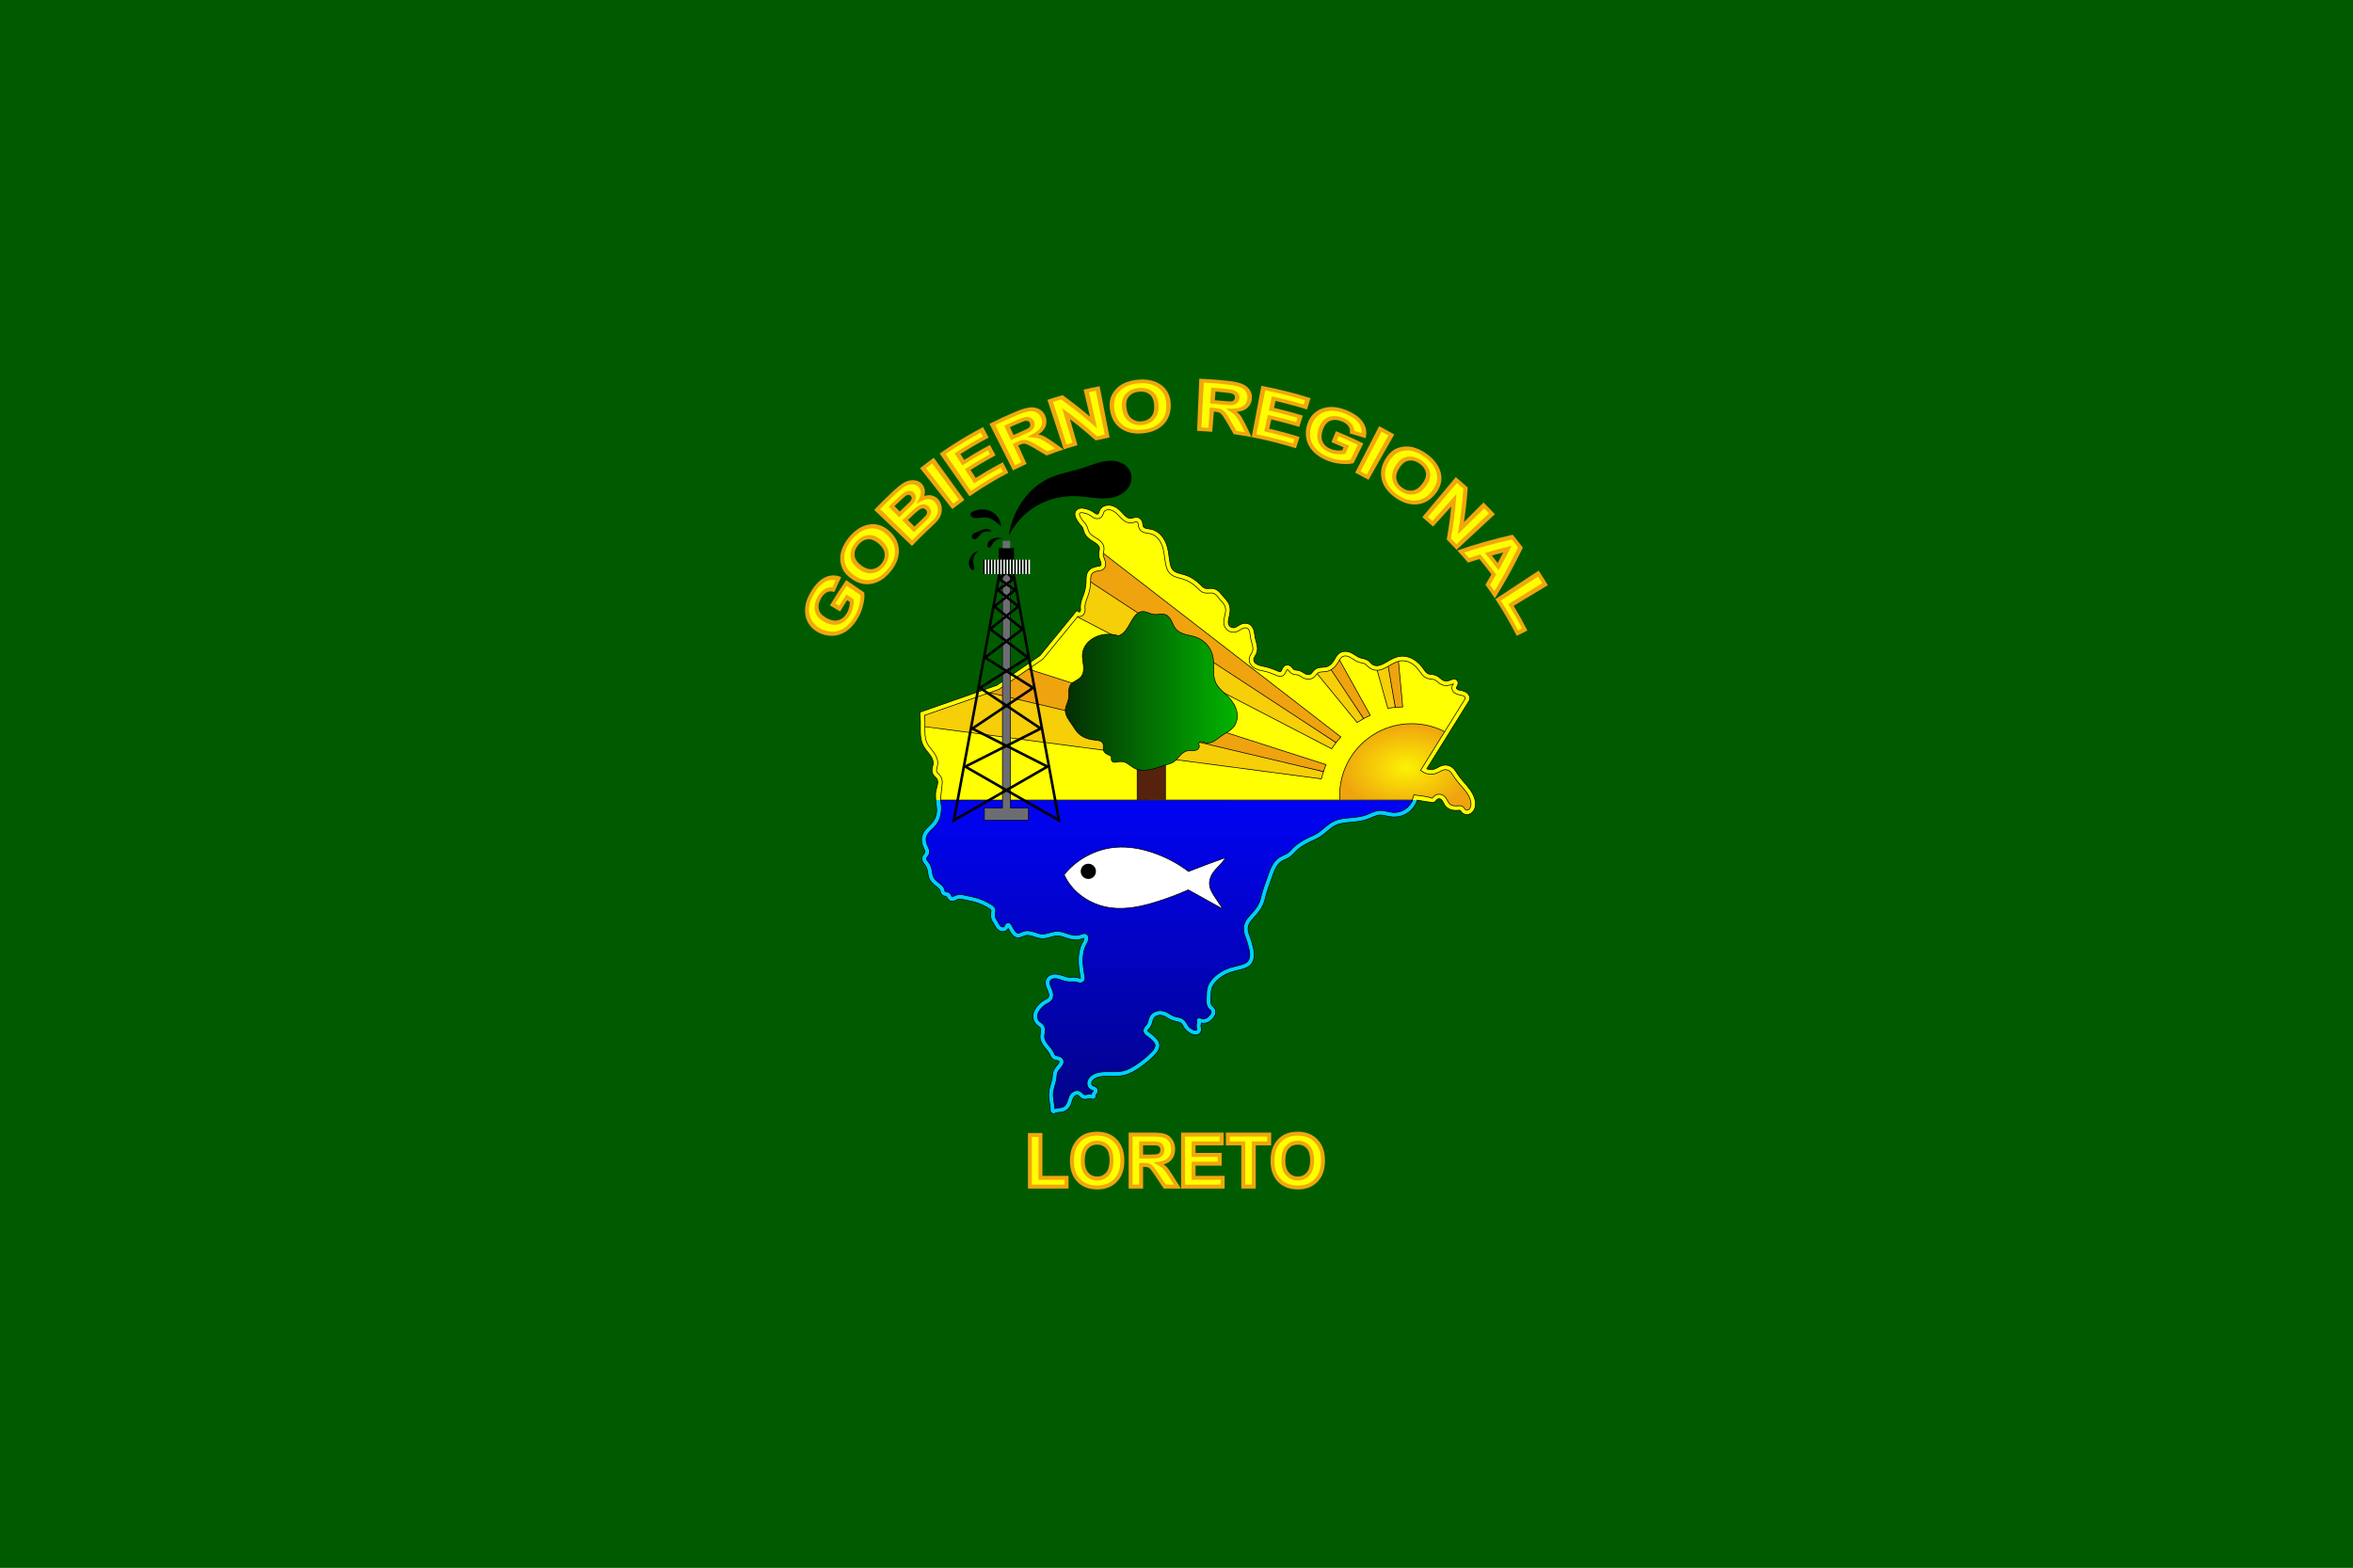 <svg height="121.708mm" viewBox="0 0 182.663 121.708" width="182.663mm" xmlns="http://www.w3.org/2000/svg" xmlns:xlink="http://www.w3.org/1999/xlink"><rect x="0" y="0" width="182.663" height="121.708" fill="#808080" stroke="none"/><linearGradient id="a" gradientTransform="matrix(0 1 -1 0 200.311 298.445)" gradientUnits="userSpaceOnUse" x1="-121.754" x2="23.621" y1="249.378" y2="249.378"><stop offset="0" stop-color="#0103f4"/><stop offset="1" stop-color="#030389"/></linearGradient><radialGradient id="b" cx="61.045" cy="162.451" gradientTransform="matrix(1 0 0 .66 0 54.869)" gradientUnits="userSpaceOnUse" r="31.199"><stop offset="0" stop-color="#fcf203"/><stop offset="1" stop-color="#efa30e"/></radialGradient><linearGradient id="c" gradientUnits="userSpaceOnUse" x1="-97.67" x2="-17.418" y1="126.453" y2="126.453"><stop offset="0" stop-color="#032d04"/><stop offset="1" stop-color="#02b501"/></linearGradient><path d="m0 0h100v66.63h-100z" fill="#005b00" transform="scale(1.827)"/><g transform="matrix(.167 0 0 .167 97.988 32.522)"><g fill="#fffe01"><g stroke-width="1.834"><path d="m-107.991 356.861v-23.989h4.884v19.913h12.143v4.075z"/><path d="m-108.908 331.955v25.822h.918 17.943v-5.908h-12.143v-19.914zm1.834 1.834h3.051v19.914h12.143v2.24h-15.193z" fill="#f0a70d"/><path d="m-88.473 344.916q0-3.696 1.105-6.203.825-1.848 2.244-3.316 1.435-1.468 3.135-2.178 2.26-.957 5.213-.957 5.345 0 8.546 3.316 3.217 3.316 3.217 9.223 0 5.857-3.184 9.173-3.184 3.3-8.513 3.3-5.395 0-8.579-3.283-3.184-3.3-3.184-9.074zm5.032-.165q0 4.108 1.897 6.236 1.897 2.112 4.818 2.112 2.92 0 4.785-2.095 1.881-2.112 1.881-6.319 0-4.158-1.831-6.203-1.815-2.046-4.834-2.046-3.019 0-4.867 2.079-1.848 2.062-1.848 6.236z"/><path d="m-76.775 331.346c-2.066 0-3.928.335-5.566 1.027-1.256.524-2.406 1.327-3.438 2.383l-.002.002-.002.002c-1.018 1.053-1.829 2.252-2.422 3.58v.002l-.002.002c-.804 1.824-1.184 4.017-1.184 6.572 0 4.018 1.133 7.319 3.441 9.711h.002v.002c2.303 2.375 5.456 3.561 9.238 3.561 3.742 0 6.872-1.196 9.172-3.58h.002c2.31-2.405 3.439-5.738 3.439-9.809 0-4.103-1.142-7.454-3.475-9.859l-.002-.002c-2.311-2.393-5.451-3.594-9.203-3.594zm0 1.832c3.374 0 5.93 1.01 7.887 3.037l.002.002c1.955 2.016 2.957 4.813 2.957 8.584 0 3.738-.992 6.521-2.928 8.537-1.945 2.015-4.489 3.02-7.852 3.02-3.41 0-5.978-1.002-7.92-3.004l-.002-.002c-1.936-2.007-2.926-4.756-2.926-8.436 0-2.37.357-4.311 1.025-5.83l.002-.002c0-.001-0-.001 0-.002.506-1.132 1.189-2.142 2.061-3.045l.002-.002c.001-.001.001-.001.002-.002.881-.9 1.82-1.548 2.828-1.969h.002l.004-.002c1.375-.582 2.986-.885 4.855-.885zm.049 2.342c-2.221 0-4.153.814-5.549 2.383-0.0 0.0 0.0.002 0 .002-1.436 1.604-2.082 3.93-2.082 6.848 0 2.88.669 5.208 2.129 6.846l.002.002c1.421 1.582 3.332 2.416 5.5 2.416 2.166 0 4.068-.829 5.469-2.402 1.455-1.634 2.113-3.986 2.113-6.928 0-2.905-.637-5.219-2.062-6.812l-.002-.002c-1.377-1.551-3.299-2.352-5.518-2.352zm0 1.834c1.806 0 3.106.561 4.148 1.736l.002.002v.002c1.015 1.134 1.598 2.955 1.598 5.592 0 2.668-.596 4.527-1.648 5.709-1.085 1.219-2.372 1.787-4.1 1.787-1.726 0-3.026-.573-4.135-1.807-1.069-1.2-1.662-3.027-1.662-5.623 0-2.647.587-4.479 1.613-5.625v-.002l.002-.002c1.067-1.201 2.379-1.77 4.182-1.77z" fill="#f0a70d"/><path d="m-61.185 356.861v-24.187h10.278q3.877 0 5.626.66 1.765.643 2.821 2.31 1.056 1.666 1.056 3.811 0 2.722-1.6 4.504-1.6 1.765-4.785 2.227 1.584.924 2.607 2.029 1.039 1.105 2.788 3.927l2.953 4.719h-5.84l-3.531-5.263q-1.881-2.821-2.574-3.547-.693-.742-1.468-1.006-.775-.28-2.458-.28h-.99v10.097zm4.884-13.958h3.613q3.514 0 4.389-.297.874-.297 1.369-1.023.495-.726.495-1.815 0-1.221-.66-1.963-.643-.759-1.831-.957-.594-.083-3.564-.083h-3.811z"/><path d="m-62.102 331.758v26.02h.916 5.801v-10.096h.074c1.071 0 1.829.11 2.146.225l.008.004.008.002c.348.118.711.354 1.094.764l.004.004.002.004c.338.355 1.229 1.554 2.475 3.422l.002.002 3.803 5.67h7.984l-3.828-6.117-.002-.004c-1.178-1.901-2.114-3.233-2.896-4.066-.351-.379-.878-.677-1.309-1.02 1.389-.44 2.627-1.038 3.496-1.996h.002v-.002c1.222-1.361 1.836-3.123 1.836-5.117 0-1.58-.4-3.042-1.199-4.303-.798-1.259-1.917-2.181-3.275-2.678-1.375-.518-3.311-.717-5.945-.717zm1.834 1.834h9.361c2.533 0 4.346.239 5.303.6l.004.002.006.002c.993.362 1.751.979 2.359 1.939.609.961.914 2.041.914 3.32 0 1.635-.453 2.875-1.365 3.891-.89.981-2.255 1.647-4.234 1.934l-2.598.377 2.268 1.322c.993.579 1.788 1.202 2.396 1.859l.002.004.002.002c.602.64 1.526 1.924 2.678 3.781v.002l2.076 3.316h-3.695l-3.258-4.854v-.002c-1.259-1.889-2.081-3.048-2.666-3.662-.54-.578-1.154-1.012-1.838-1.246-.715-.256-1.59-.332-2.758-.332h-1.908v10.096h-3.049zm3.049 2.258v7.971h.918 3.613c2.369 0 3.747-.028 4.684-.346.748-.254 1.393-.732 1.832-1.375.45-.66.654-1.465.654-2.33 0-.973-.287-1.879-.885-2.559-.583-.685-1.422-1.109-2.373-1.268l-.012-.002-.014-.002c-.602-.084-1.701-.09-3.689-.09zm1.834 1.834h2.895c1.961 0 3.22.046 3.42.072.624.106 1.003.321 1.275.643l.008.008.006.008c.274.308.43.707.43 1.355 0 .587-.126.989-.336 1.297-.221.324-.489.53-.906.672-.229.078-1.777.248-4.094.248h-2.697z" fill="#f0a70d"/><path d="m-36.8 356.861v-24.187h17.934v4.092h-13.05v5.362h12.143v4.075h-12.143v6.583h13.512v4.075z"/><path d="m-37.717 331.758v26.02h.916 19.312v-5.908h-13.512v-4.75h12.143v-5.908h-12.143v-3.527h13.051v-5.926zm1.834 1.834h16.1v2.258h-13.051v7.195h12.143v2.242h-12.143v8.416h13.512v2.24h-16.561z" fill="#f0a70d"/><path d="m-8.819 356.861v-20.095h-7.177v-4.092h19.221v4.092h-7.16v20.095z"/><path d="m-16.912 331.758v5.926h7.176v20.094h.918 5.799v-20.094h7.16v-5.926zm1.834 1.834h17.387v2.258h-7.16v20.094h-3.051v-20.094h-7.176z" fill="#f0a70d"/></g><path d="m4.776 344.916q0-3.696 1.105-6.203.825-1.848 2.244-3.316 1.435-1.468 3.135-2.178 2.26-.957 5.213-.957 5.345 0 8.546 3.316 3.217 3.316 3.217 9.223 0 5.857-3.184 9.173-3.184 3.3-8.513 3.3-5.395 0-8.579-3.283-3.184-3.3-3.184-9.074zm5.032-.165q0 4.108 1.897 6.236 1.897 2.112 4.818 2.112 2.92 0 4.785-2.095 1.881-2.112 1.881-6.319 0-4.158-1.831-6.203-1.815-2.046-4.834-2.046-3.019 0-4.867 2.079-1.848 2.062-1.848 6.236z"/></g><path d="m16.473 331.346c-2.066 0-3.928.335-5.566 1.027-1.256.524-2.406 1.327-3.438 2.383l-.002.002-.002.002c-1.018 1.053-1.829 2.252-2.422 3.58v.002.002c-.804 1.824-1.184 4.017-1.184 6.572 0 4.018 1.133 7.319 3.441 9.711v.002c2.303 2.375 5.456 3.561 9.238 3.561 3.742 0 6.872-1.196 9.172-3.58h.002c2.31-2.405 3.439-5.738 3.439-9.809 0-4.103-1.14-7.454-3.473-9.859l-.002-.002c-2.311-2.393-5.453-3.594-9.205-3.594zm0 1.832c3.374 0 5.93 1.01 7.887 3.037l.002.002c1.955 2.016 2.959 4.813 2.959 8.584 0 3.738-.994 6.521-2.93 8.537-1.945 2.015-4.489 3.02-7.852 3.02-3.41 0-5.978-1.002-7.92-3.004l-.002-.002c-1.936-2.007-2.924-4.756-2.924-8.436 0-2.37.357-4.311 1.025-5.83l.002-.002c0-.001-0-.001 0-.002.506-1.133 1.189-2.142 2.061-3.045.882-.902 1.822-1.551 2.832-1.973h.002l.002-.002c1.375-.582 2.986-.885 4.855-.885zm.049 2.342c-2.223 0-4.154.816-5.551 2.387-1.435 1.604-2.08 3.93-2.08 6.846 0 2.88.671 5.208 2.131 6.846v.002h.002c1.421 1.582 3.33 2.416 5.498 2.416 2.166 0 4.07-.828 5.471-2.402 1.455-1.634 2.113-3.986 2.113-6.928 0-2.906-.64-5.221-2.066-6.814-1.377-1.55-3.299-2.352-5.518-2.352zm0 1.834c1.806 0 3.106.561 4.148 1.736l.002.002.002.002c1.015 1.134 1.598 2.955 1.598 5.592 0 2.668-.596 4.527-1.648 5.709h-.002c-1.085 1.219-2.372 1.787-4.1 1.787-1.726 0-3.026-.573-4.135-1.807-1.069-1.2-1.662-3.027-1.662-5.623 0-2.647.587-4.479 1.613-5.625l.002-.002v-.002c1.067-1.201 2.379-1.77 4.182-1.77z" fill="#f0a70d"/></g><g fill="#fffe01" stroke-width="1.71" transform="matrix(.167 0 0 .167 98.985 32.522)"><g><path d="m-202.406 88.197-3.26-1.962c2.038-3.386 4.171-6.716 6.396-9.983l7.438 5.064c.144 1.434-.068 3.206-.6 5.334-.534 2.112-1.339 4.057-2.431 5.864-1.387 2.296-2.975 4.072-4.814 5.347-1.849 1.27-3.813 1.941-5.919 1.995-2.114.049-4.138-.404-6.06-1.4-2.086-1.082-3.667-2.569-4.713-4.503-1.045-1.931-1.428-4.19-1.109-6.758.238-1.958 1.049-4.134 2.457-6.477 1.83-3.047 3.832-5.073 5.902-6.082 2.071-1.027 4.128-1.166 6.156-.462-.809 1.696-1.595 3.4-2.356 5.11-1.144-.27-2.28-.116-3.402.474-1.123.574-2.117 1.565-2.961 2.968-1.279 2.128-1.718 4.165-1.336 6.054.389 1.884 1.688 3.409 3.863 4.61 2.344 1.295 4.451 1.644 6.303 1.096 1.849-.555 3.324-1.782 4.476-3.696.57-.948.989-1.986 1.262-3.122.271-1.152.401-2.209.387-3.174l-2.41-1.55c-1.116 1.735-2.206 3.486-3.27 5.253z"/><path d="m-215.754 80.275c-1.478 2.461-2.367 4.809-2.628 6.983-.34 2.763.084 5.248 1.22 7.33 1.13 2.072 2.839 3.656 5.036 4.782 2.03 1.04 4.191 1.513 6.438 1.453l.002.001c2.27-.066 4.437-.811 6.426-2.18 0-.001.001-.001.001-.002.001-0.0.002-.001.003-.001 1.983-1.377 3.677-3.285 5.127-5.686 1.149-1.903 1.998-3.955 2.559-6.166 0-.001.001-.001.001-.002l-.002-.001c.552-2.202.791-4.085.633-5.691-.013-.13-.026-.26-.038-.39l-8.416-5.791c-2.642 3.839-5.156 7.766-7.539 11.769l4.741 2.823c.172-.289.345-.578.519-.867.886-1.471 1.79-2.931 2.712-4.38l1.277.812c-.02.763-.083 1.558-.299 2.481-.248 1.034-.621 1.955-1.127 2.797-1.039 1.728-2.251 2.724-3.868 3.205-1.563.457-3.453.178-5.678-1.064-2.051-1.146-3.15-2.516-3.473-4.091-.324-1.624.022-3.306 1.18-5.232.75-1.248 1.57-2.043 2.477-2.508.001-.001.003-.002.004-.003.002-.001.005-.003.007-.004.926-.489 1.819-.618 2.799-.391.258.06.516.12.773.18 1.021-2.32 2.086-4.629 3.196-6.923-.28-.099-.56-.198-.84-.297-2.191-.772-4.521-.628-6.809.501-2.332 1.134-4.498 3.366-6.414 6.554-0.0 0-0.0 0-0.0 0zm1.468.883c1.745-2.905 3.582-4.723 5.389-5.608.001-0.0.002-.001.003-.001.001-0.0.002-.001.003-.001 1.541-.767 3.05-.864 4.586-.548-.509 1.085-1.009 2.173-1.498 3.264-1.052-.085-2.124.051-3.166.596-1.339.683-2.506 1.866-3.443 3.425-1.402 2.333-1.932 4.727-1.491 6.884 0.0.001 0.0.002.001.003.457 2.188 1.956 3.866 4.254 5.122 2.462 1.345 4.787 1.762 6.926 1.124.001-0.0.002-.001.003-.001 2.08-.629 3.817-2.085 5.08-4.184.633-1.053 1.097-2.204 1.395-3.443 0-.002.001-.003.001-.005 0-.001.001-.001.001-.002.288-1.222.432-2.366.418-3.435-.002-.155-.003-.31-.004-.464l-3.473-2.257c-1.129 1.737-2.232 3.49-3.309 5.259l-1.789-1.089c1.69-2.777 3.444-5.515 5.26-8.212l6.369 4.291c.082 1.229-.046 2.721-.523 4.637-.508 2.012-1.269 3.848-2.302 5.559-1.322 2.19-2.798 3.832-4.495 5.006-.001 0-.002.001-.003.001-1.702 1.167-3.463 1.765-5.403 1.808-.001 0-.002.001-.003.001-1.98.039-3.866-.391-5.68-1.343-1.975-1.036-3.432-2.43-4.394-4.223-.955-1.78-1.297-3.81-1-6.181-0-.001-0-.002-.001-.003 0-.001.001-.002.001-.002.213-1.743.948-3.75 2.286-5.976-0.0 0-0.0 0-0.0 0z" fill="#f0a70d"/></g><g><path d="m-196.232 73.552c-1.878-1.331-3.212-2.784-3.986-4.387-.565-1.186-.892-2.495-.973-3.927-.072-1.443.122-2.835.582-4.165.606-1.775 1.641-3.586 3.11-5.399 2.661-3.286 5.675-5.175 8.871-5.665 3.208-.5 6.148.558 8.846 3.047 2.674 2.468 3.967 5.269 3.994 8.332.019 3.07-1.157 5.989-3.516 8.909-2.389 2.957-5.008 4.746-8.01 5.377-2.998.622-5.985-.044-8.917-2.122zm3.201-4.651c2.044 1.534 4.021 2.134 5.907 1.846 1.883-.295 3.46-1.254 4.78-2.887 1.32-1.633 1.922-3.363 1.809-5.239-.113-1.887-1.135-3.706-3.106-5.425-1.95-1.7-3.855-2.449-5.742-2.204-1.873.234-3.575 1.264-5.051 3.086-1.476 1.822-2.129 3.717-1.966 5.63.155 1.913 1.29 3.633 3.369 5.193z"/><path d="m-198.164 55.134c-1.548 1.911-2.667 3.857-3.327 5.793-.511 1.481-.719 3.018-.637 4.576 0.0.001 0.0.002 0.0.003 0.0.001 0.0.002 0.0.003.09 1.544.45 2.962 1.064 4.238 0.0.001 0.0.002 0.0.003l.002.001c.851 1.745 2.283 3.27 4.237 4.64 3.072 2.155 6.307 2.889 9.57 2.205.001-0.0.002-0.0.003-.001 3.247-.69 6.113-2.667 8.612-5.761 2.476-3.064 3.78-6.262 3.766-9.579l-.001-.001c-.022-3.327-1.434-6.365-4.208-8.952-2.798-2.609-5.975-3.802-9.472-3.265-.001 0-.002 0-.003.001-3.471.525-6.795 2.626-9.606 6.096 0-0 0-0 0-0zm1.331 1.076c2.507-3.096 5.211-4.777 8.139-5.233.001-0.0.002-0.0.003-.001 2.918-.462 5.617.464 8.214 2.836 2.572 2.349 3.744 4.915 3.775 7.713.023 2.814-1.023 5.454-3.268 8.232-2.277 2.818-4.653 4.419-7.402 4.991-2.742.563-5.469-.035-8.262-2.035-1.801-1.29-3.039-2.668-3.737-4.126-0-.001-0-.002-0-.003-0-.001-.001-.001-.002-.001-.514-1.092-.81-2.288-.881-3.605-0-.001-0-.002-0-.003-0-.001-0-.002-0-.003-.063-1.325.118-2.571.527-3.751.001-.001.001-.001.002-.002-0-.001-0-.002-0-.003.552-1.613 1.504-3.29 2.893-5.005-0.0 0-0.0 0-0.0 0zm1.734 1.33c-1.638 2.022-2.424 4.277-2.234 6.451.187 2.228 1.5 4.109 3.686 5.733 2.159 1.603 4.346 2.298 6.524 1.96 0-.001.001-.001.001-.002l.002.001c2.11-.336 3.979-1.477 5.441-3.285 1.46-1.807 2.182-3.864 2.059-5.974-.126-2.187-1.286-4.189-3.343-6.001-2.033-1.791-4.133-2.68-6.335-2.401-2.139.262-4.165 1.499-5.801 3.519-0.0 0-0.0 0-0.0 0zm1.329 1.076c1.317-1.627 2.697-2.449 4.306-2.654.001-0.0.002-0.0.003-.001.001-.001.001-.001.002-.002 1.567-.207 3.281.404 5.145 2.012 1.882 1.624 2.763 3.264 2.861 4.849.103 1.642-.381 3.045-1.558 4.501-1.175 1.453-2.457 2.227-4.109 2.484-1.597.24-3.361-.264-5.292-1.728-1.971-1.494-2.932-3.052-3.057-4.645.001-.001.001-.001.002-.002l-.002-.001c-.136-1.654.384-3.19 1.699-4.813-0.0 0-0.0 0-0.0 0z" fill="#f0a70d"/></g><g><path d="m-184.98 42.094c2.65-2.745 5.376-5.419 8.175-8.015 1.657-1.537 2.982-2.611 3.907-3.224.935-.633 1.889-1.053 2.855-1.261.976-.216 1.941-.205 2.89.028.943.225 1.722.717 2.344 1.465.674.811 1.019 1.782 1.05 2.905.041 1.116-.242 2.22-.841 3.32 1.513-.781 2.925-1.075 4.216-.896 1.292.179 2.344.781 3.168 1.787.649.792 1.063 1.743 1.255 2.846.195 1.088.118 2.157-.224 3.212-.34 1.041-.979 2.055-1.917 3.06-.664.709-2.03 1.955-4.479 4.3-2.102 1.988-4.158 4.028-6.167 6.117-5.411-5.214-10.822-10.429-16.234-15.643zm6.701-1.428 3.65 3.719c.863-.846 1.733-1.685 2.611-2.515 1.59-1.503 2.52-2.373 2.896-2.787.639-.705 1.015-1.396 1.126-2.083.113-.702-.067-1.327-.547-1.873-.46-.523-1.013-.788-1.66-.789-.645-.017-1.353.255-2.116.822-.423.318-1.699 1.426-3.612 3.242-.788.748-1.571 1.503-2.347 2.264zm6.277 6.396 4.221 4.3c1.157-1.137 2.329-2.259 3.515-3.364 1.393-1.299 2.241-2.116 2.566-2.534.5-.613.778-1.254.833-1.93.058-.691-.172-1.339-.696-1.942-.444-.51-.965-.816-1.568-.915-.602-.099-1.254.017-1.953.352-.681.322-1.963 1.316-3.757 2.999-1.065.999-2.119 2.01-3.161 3.034z"/><path d="m-186.351 42.287.619.59 16.935 16.15c2.212-2.324 4.482-4.588 6.807-6.788.001-.001.002-.002.003-.003 2.451-2.348 3.773-3.543 4.525-4.347.001-0.0.001-.001.002-.002 1.019-1.092 1.755-2.242 2.152-3.451 0-.001 0-.002 0-.003.391-1.2.48-2.435.267-3.653-.208-1.224-.671-2.31-1.399-3.21-.92-1.136-2.161-1.861-3.651-2.072-.938-.132-1.939.023-2.96.317.183-.674.28-1.352.258-2.026 0-.001 0-.002.001-.003-.032-1.288-.434-2.441-1.201-3.375-.702-.855-1.621-1.446-2.724-1.715-.001 0-.002 0-.003 0-1.065-.265-2.184-.284-3.317-.036-1.118.239-2.226.729-3.281 1.443-1.033.684-2.384 1.786-4.067 3.347-3.078 2.854-6.067 5.802-8.965 8.835zm2.74-.376c2.402-2.463 4.865-4.866 7.388-7.206 1.628-1.51 2.924-2.552 3.742-3.094.002-.002.004-.003.006-.005s.004-.003.006-.005c.812-.551 1.611-.9 2.424-1.075.001-0.0.002-0.0.003-0.0.002-.001.003-.001.005-.002.818-.182 1.626-.179 2.457.022.001-0.0.002-0.0.003-0.0.001-0.0.002-0.0.003-0.0.781.184 1.417.576 1.956 1.217.579.689.865 1.478.895 2.436-0.0.001-0.0.002-.001.003 0.0.002 0.0.003.001.004.038.948-.191 1.849-.706 2.797-.433.796-.859 1.594-1.278 2.394.808-.433 1.617-.858 2.428-1.278 1.355-.7 2.532-.934 3.61-.788 1.093.148 1.957.63 2.684 1.507.568.686.93 1.501 1.106 2.483l.001.002c-0.0.001-0.0.002-0.0.003.175.956.111 1.858-.182 2.766-.284.87-.825 1.746-1.679 2.662-.576.615-1.983 1.91-4.428 4.252.001-.002.002-.004.004-.006-1.876 1.774-3.716 3.59-5.519 5.444-4.975-4.844-9.951-9.689-14.926-14.533zm3.971-1.102.602.607 4.271 4.306c1.1-1.091 2.212-2.168 3.337-3.232 1.595-1.509 2.478-2.319 2.969-2.86.75-.826 1.267-1.737 1.418-2.665.156-.953-.114-1.85-.707-2.532-.558-.642-1.33-1.032-2.229-1.04-.923-.024-1.903.376-2.813 1.051-.001.001-.002.002-.004.003-.001.001-.002.002-.004.003-.571.429-1.797 1.507-3.719 3.332-1.051.998-2.091 2.007-3.121 3.027zm2.719-.275c.523-.508 1.049-1.013 1.578-1.514 1.899-1.803 3.22-2.936 3.498-3.145.615-.456 1.046-.595 1.41-.586.004-0.0.008-.001.013-.001.004-0.0.008-.001.013-.001.391-0.0.721.134 1.078.536.366.412.454.768.383 1.218-.07.444-.305.914-.833 1.496-.26.287-1.235 1.213-2.82 2.712-.63.595-1.255 1.195-1.877 1.798-.814-.838-1.628-1.675-2.441-2.513zm3.592 6.638.602.607 4.845 4.885c1.379-1.369 2.778-2.717 4.198-4.041 1.397-1.303 2.201-2.047 2.678-2.658.61-.751.995-1.613 1.069-2.488.081-.941-.248-1.817-.869-2.538-.531-.617-1.217-1.039-2.02-1.173-.804-.135-1.687.031-2.542.439-0.0 0-.002.002-.002.002-.998.472-2.231 1.49-4.056 3.201-1.319 1.237-2.62 2.492-3.904 3.766zm2.652-.208c.8-.778 1.607-1.548 2.421-2.311 1.762-1.653 3.096-2.626 3.461-2.798.001-.001.001-.001.002-.002.001-.001.001-.001.002-.002.542-.26.963-.325 1.361-.261.401.065.759.259 1.114.663.426.485.555.903.519 1.344-.001.001-.001.001-.002.002-.038.473-.208.887-.593 1.359-.003.004-.006.007-.009.011-.002.003-.005.006-.007.009-.174.224-1.057 1.105-2.441 2.395-.95.885-1.89 1.781-2.822 2.687-1.002-1.032-2.004-2.064-3.006-3.096z" fill="#f0a70d"/></g><g><path d="m-149.816 40.645-13.84-17.757c1.524-1.188 3.065-2.353 4.624-3.497l13.307 18.162c-1.379 1.009-2.743 2.04-4.091 3.091z"/><path d="m-165.041 22.888 14.995 19.021c.251-.198.503-.395.755-.592 1.594-1.243 3.209-2.456 4.845-3.639l-14.207-19.621c-2.163 1.568-4.293 3.179-6.389 4.831zm2.767.009c.951-.733 1.909-1.458 2.875-2.173l12.391 16.715c-.862.638-1.717 1.285-2.567 1.94z" fill="#f0a70d"/></g><g><path d="m-141.744 34.728-12.784-18.542c3.682-2.543 7.457-4.961 11.321-7.248 2.276-1.339 4.578-2.629 6.905-3.871l1.797 3.365c-2.28 1.217-4.536 2.482-6.765 3.794-2.149 1.27-4.269 2.581-6.361 3.934l2.708 4.198c2.036-1.315 4.1-2.589 6.191-3.822 1.873-1.103 3.765-2.171 5.675-3.205l1.809 3.341c-1.87 1.013-3.722 2.059-5.555 3.139-2.047 1.205-4.067 2.451-6.061 3.737l3.325 5.153c1.925-1.24 3.876-2.44 5.852-3.6 2.191-1.292 4.41-2.534 6.657-3.726l1.78 3.357c-2.197 1.166-4.367 2.381-6.509 3.644-3.404 1.994-6.734 4.115-9.986 6.353z"/><path d="m-155.912 16.107 13.865 19.868c.262-.182.524-.364.787-.545 3.235-2.226 6.548-4.335 9.935-6.318 2.405-1.419 4.847-2.777 7.322-4.072l-2.554-4.882c-2.557 1.338-5.08 2.74-7.566 4.205-1.701.999-3.384 2.028-5.048 3.086l-2.378-3.732c1.707-1.087 3.433-2.144 5.178-3.171 2.115-1.246 4.256-2.448 6.421-3.604l-2.595-4.859c-2.233 1.192-4.441 2.43-6.623 3.715-1.8 1.062-3.579 2.154-5.339 3.276l-1.767-2.773c1.791-1.143 3.603-2.256 5.435-3.339 2.526-1.486 5.085-2.912 7.676-4.276l-2.575-4.889c-2.668 1.404-5.304 2.872-7.906 4.402-4.197 2.484-8.289 5.124-12.27 7.907zm2.762.168c3.382-2.307 6.842-4.51 10.376-6.601 1.953-1.149 3.925-2.262 5.916-3.339l1.002 1.851c-1.969 1.065-3.919 2.166-5.85 3.302-2.467 1.458-4.898 2.972-7.291 4.539l3.666 5.611c2.308-1.509 4.651-2.965 7.03-4.367 1.566-.922 3.146-1.82 4.739-2.694l1.006 1.833c-1.574.864-3.136 1.752-4.683 2.664-2.351 1.384-4.667 2.823-6.949 4.313l4.289 6.563c2.182-1.423 4.397-2.794 6.644-4.113 1.899-1.12 3.819-2.202 5.761-3.246l.989 1.84c-1.918 1.032-3.815 2.101-5.69 3.207-3.144 1.843-6.225 3.792-9.24 5.841z" fill="#f0a70d"/></g><g><path d="m-121.367 22.734-10.047-20.187c3.651-1.816 7.358-3.516 11.113-5.098 2.827-1.19 4.999-1.807 6.427-1.916 1.446-.123 2.739.167 3.866.86 1.129.694 1.907 1.675 2.353 2.932.566 1.595.457 3.116-.29 4.568-.751 1.443-2.172 2.709-4.258 3.85 1.303.098 2.429.34 3.375.715.953.369 2.347 1.156 4.122 2.376 1.497 1.018 2.973 2.055 4.427 3.108-1.939.661-3.866 1.357-5.78 2.086-1.74-1.087-3.507-2.15-5.302-3.186-1.907-1.109-3.229-1.764-3.863-1.977-.649-.226-1.27-.3-1.86-.222-.593.068-1.464.354-2.596.867-.333.151-.666.303-.998.456l3.938 8.55c-1.554.716-3.096 1.455-4.627 2.217zm-.817-14.036c1.237-.57 2.481-1.126 3.73-1.668 2.445-1.061 3.919-1.744 4.476-2.171.543-.418.908-.903 1.093-1.461.185-.557.156-1.151-.089-1.782-.275-.707-.733-1.184-1.377-1.427-.636-.256-1.407-.271-2.308-.037-.422.12-1.764.63-3.86 1.537-1.359.588-2.712 1.192-4.058 1.812z"/><path d="m-132.775 2.272 10.932 21.657c.285-.144.571-.287.857-.43 1.809-.901 3.635-1.769 5.476-2.604l-3.89-8.572c.025-.011.049-.022.074-.033 1.076-.488 1.886-.728 2.248-.77.003 0.0.005 0.0.008.001.003-.001.006-.001.009-.002.395-.052.852-.011 1.389.175.001.001.002.002.004.003.002-0.0.003-0.0.005-0.0.464.154 1.82.804 3.718 1.899.001-0.0.001-.001.002-.001 1.935 1.109 3.838 2.249 5.71 3.418 2.6-1 5.226-1.937 7.873-2.81-1.866-1.387-3.768-2.746-5.706-4.075-.001-0-.002-.001-.003-.001-1.79-1.238-3.196-2.049-4.272-2.47-.488-.195-1.134-.25-1.696-.376 1.29-.936 2.391-1.936 3.004-3.106.001-.001.001-.002.002-.003.001-0.0.002-.001.002-.001.859-1.658.981-3.438.369-5.194-.485-1.391-1.367-2.527-2.646-3.319-1.276-.791-2.817-1.145-4.493-1.006-.001 0-.002.001-.002.001-1.691.127-3.938.791-6.832 2.01-4.108 1.73-8.158 3.601-12.142 5.611zm2.717.559c3.319-1.628 6.684-3.159 10.088-4.593 2.758-1.162 4.857-1.73 6.024-1.819.003-0.0.005-.001.008-.001.002 0.0.004 0.0.005 0 1.215-.105 2.254.123 3.231.718.977.596 1.649 1.424 2.054 2.546.517 1.433.421 2.698-.213 3.94-0.0.001-.001.002-.002.003-.627 1.209-1.836 2.321-3.79 3.39-.855.467-1.705.941-2.551 1.421.936.054 1.87.116 2.8.185 1.221.091 2.25.314 3.093.646.001.001.002.002.004.003.001 0.0.002.001.003.001.828.318 2.206 1.079 3.963 2.277.001-0.0.001-.001.002-.001 1.054.712 2.097 1.432 3.13 2.161-1.229.433-2.453.88-3.671 1.34-1.607-1.006-3.237-1.99-4.891-2.953-.001-0-.002-.001-.003-.001-1.913-1.121-3.2-1.78-4.004-2.052-0-0-0-.002-.001-.002-.754-.263-1.534-.366-2.314-.266-.824.095-1.752.423-2.938.96-.645.292-1.289.589-1.931.889l3.986 8.526c-.972.455-1.94.918-2.904 1.391-3.06-6.236-6.119-12.472-9.179-18.708zm4.149.346 3.147 6.733c.312-.146.624-.291.937-.435 1.231-.567 2.469-1.12 3.712-1.66 2.467-1.071 3.858-1.647 4.747-2.329.695-.533 1.211-1.214 1.459-1.953.254-.758.204-1.543-.085-2.296-.325-.85-.937-1.521-1.82-1.859-.863-.347-1.916-.353-3-.072-.005.001-.01.002-.014.004-.005.001-.01.002-.014.004-.651.184-1.91.679-4.017 1.591-1.694.733-3.378 1.49-5.051 2.272zm2.659.658c1.02-.463 2.044-.916 3.071-1.361 2.091-.905 3.465-1.411 3.687-1.475.707-.182 1.189-.157 1.592.004.004.001.007.001.011.002.003.002.006.003.01.005.401.15.701.43.924.992.201.509.206.912.09 1.267-.123.375-.335.666-.725.966-.214.165-1.788.964-4.203 2.012-.936.406-1.869.82-2.799 1.242-.553-1.218-1.105-2.435-1.658-3.653z" fill="#f0a70d"/></g><g><path d="m-97.592 13.051-6.938-21.46c1.791-.579 3.59-1.133 5.397-1.661 5.171 3.72 10.089 7.636 14.741 11.723l-3.359-14.686c1.752-.401 3.509-.778 5.271-1.131l4.432 22.12c-1.687.338-3.369.701-5.046 1.088-4.44-4.008-9.135-7.853-14.075-11.513l4.142 14.114c-1.528.448-3.05.917-4.565 1.406z"/><path d="m-105.835-8.883 7.592 23.045c.304-.1.609-.199.913-.298 1.812-.585 3.634-1.141 5.464-1.667l-3.469-12.066c4.151 3.161 8.124 6.455 11.911 9.867 2.153-.504 4.316-.967 6.487-1.39l-4.638-23.823c-2.488.485-4.967 1.017-7.435 1.596l2.942 12.546c-4.049-3.463-8.291-6.797-12.719-9.989-2.363.683-4.713 1.409-7.049 2.179zm2.601.956c1.249-.396 2.501-.78 3.757-1.151 5.913 4.245 11.494 8.747 16.726 13.469l-3.753-16.829c1.041-.232 2.083-.456 3.127-.671l4.208 20.419c-1.2.247-2.397.507-3.592.779-5.094-4.605-10.525-8.998-16.275-13.142l4.836 16.152c-.913.273-1.825.554-2.733.842z" fill="#f0a70d"/></g><g><path d="m-75.642-3.829c-.395-2.265-.319-4.234.263-5.915.436-1.238 1.129-2.397 2.087-3.469.971-1.073 2.096-1.922 3.368-2.539 1.691-.828 3.713-1.378 6.045-1.618 4.226-.436 7.705.376 10.306 2.305 2.618 1.93 3.927 4.769 4.045 8.44.117 3.638-.973 6.525-3.127 8.693-2.164 2.168-5.049 3.38-8.76 3.761-3.757.387-6.852-.202-9.412-1.874-2.55-1.674-4.199-4.249-4.816-7.784zm5.544-1.038c.363 2.527 1.338 4.347 2.869 5.476 1.535 1.122 3.319 1.563 5.398 1.349 2.079-.214 3.725-1.002 4.975-2.402 1.258-1.406 1.833-3.412 1.669-6.021-.162-2.581-.969-4.463-2.474-5.631-1.488-1.165-3.423-1.648-5.762-1.407-2.339.241-4.147 1.119-5.388 2.586-1.246 1.462-1.657 3.48-1.288 6.05z"/><path d="m-63.968-18.222c-2.458.254-4.635.839-6.478 1.744-1.415.688-2.653 1.63-3.699 2.792-.001.001-.002.002-.002.002-.001.001-.002.002-.002.002-1.03 1.158-1.779 2.417-2.244 3.755l0.0.002c-.001.001-.001.002-.002.002-.627 1.837-.683 3.926-.26 6.272.665 3.687 2.453 6.489 5.225 8.3l0.0.002c.001-0.0.002-0.0.002-0 2.773 1.802 6.172 2.432 10.101 2.028 3.886-.4 7.061-1.715 9.404-4.052l-0-.002c.001-0.0.002-0.0.002-0 2.344-2.349 3.519-5.487 3.418-9.281-.101-3.826-1.479-6.93-4.327-9.041-2.821-2.102-6.673-2.986-11.138-2.525 0-0.0 0-0.0 0-0zm.176 1.702c3.98-.411 7.09.327 9.479 2.089.001-0.0.002-0.0.003-0l0.0.002c2.386 1.75 3.624 4.325 3.756 7.84.131 3.482-.877 6.117-2.84 8.103-1.98 1.992-4.575 3.101-8.108 3.464-3.582.368-6.376-.181-8.716-1.717-2.328-1.536-3.841-3.88-4.413-7.264-.369-2.182-.273-4.03.261-5.555.001-.001.001-.002.002-.002 0-.001-.001-.001-0-.002.406-1.136 1.042-2.192 1.925-3.175.895-.985 1.906-1.741 3.037-2.287.001-0.0.002-0.0.003-0.0.001-.001.002-.002.002-.002 1.537-.751 3.404-1.264 5.609-1.491-0.0 0-0.0 0-0.0 0zm.283 2.166c-2.596.267-4.753 1.306-6.16 2.976-1.448 1.708-1.85 3.967-1.448 6.659.397 2.657 1.454 4.691 3.226 5.991.001-0.0.002-0.0.002-0.0.001.001.002.001.003.002 1.723 1.254 3.841 1.772 6.142 1.535 2.3-.237 4.26-1.17 5.669-2.74 1.464-1.63 2.071-3.857 1.914-6.596-.154-2.706-1.001-4.826-2.754-6.194-1.694-1.332-4.005-1.899-6.596-1.633-0-0-0-0-0-0zm.175 1.7c2.087-.215 3.647.185 4.928 1.182l0.0.002c.001-0.0.002-0.0.003-0 1.253.967 2.024 2.615 2.192 5.071.169 2.48-.375 4.259-1.428 5.443-1.091 1.228-2.422 1.871-4.278 2.062-1.854.191-3.303-.17-4.649-1.16-1.293-.96-2.183-2.562-2.514-4.958-.338-2.448.085-4.228 1.126-5.443.001-.001.002-.002.002-.002 1.076-1.265 2.535-1.983 4.618-2.197-0.0 0-0.0 0-0.0 0z" fill="#f0a70d"/></g><g><path d="m-35.26 4.727 1.077-22.532c4.067.194 8.126.514 12.171.956 3.045.333 5.241.848 6.541 1.446 1.323.594 2.311 1.475 2.961 2.628.65 1.154.855 2.39.636 3.706-.278 1.67-1.111 2.948-2.468 3.856-1.356.898-3.214 1.316-5.594 1.301 1.093.719 1.96 1.477 2.605 2.264.655.786 1.493 2.15 2.456 4.079.817 1.617 1.608 3.24 2.372 4.866-2.021-.361-4.048-.687-6.079-.978-.996-1.796-2.028-3.584-3.095-5.362-1.131-1.897-1.968-3.112-2.419-3.606-.458-.513-.965-.88-1.519-1.099-.552-.229-1.452-.403-2.692-.506-.365-.03-.73-.06-1.095-.088l-.724 9.389c-1.71-.132-3.422-.239-5.134-.321zm6.135-12.659c1.358.105 2.716.224 4.071.358 2.652.262 4.274.381 4.968.277.678-.101 1.232-.349 1.664-.747.432-.398.696-.931.787-1.602.103-.752-.066-1.392-.511-1.916-.431-.533-1.098-.92-1.999-1.153-.427-.101-1.846-.306-4.117-.533-1.473-.147-2.947-.278-4.423-.391z"/><path d="m-35.234-18.709-1.026 24.247c.319.014.639.028.958.043 2.024.097 4.047.229 6.068.396l.775-9.386c.027.002.054.004.081.007 1.178.098 2.004.282 2.342.421.003.002.006.003.009.005.003.001.006.002.009.003.371.146.748.405 1.128.828.001.001.003.003.004.004.002.001.003.002.004.002.331.361 1.201 1.588 2.33 3.469.001 0.0.002 0.0.002 0 1.154 1.911 2.268 3.832 3.34 5.763 2.765.388 5.522.841 8.267 1.359-.964-2.118-1.973-4.229-3.026-6.332-.001-.001-.001-.002-.002-.002-.967-1.951-1.802-3.342-2.54-4.233-.333-.408-.871-.769-1.302-1.152 1.583-.192 3.032-.533 4.135-1.26.001-.001.002-.001.003-.002 1.555-1.035 2.527-2.532 2.843-4.366.25-1.453.029-2.873-.705-4.187-.733-1.311-1.911-2.369-3.443-3.06-1.539-.709-3.821-1.219-6.937-1.56-4.425-.484-8.866-.821-13.316-1.009zm2.093 1.813c3.687.197 7.368.496 11.037.897 2.972.325 5.08.847 6.143 1.334.002.001.003.002.005.003.002.001.005.002.007.003 1.112.498 1.91 1.201 2.474 2.196.565.995.751 2.045.561 3.223-.242 1.504-.94 2.563-2.097 3.342-1.135.756-2.732 1.143-4.963 1.129-.975-.007-1.948-.006-2.921.003.792.503 1.578 1.01 2.357 1.522 1.024.673 1.816 1.368 2.393 2.067.001.002.003.003.004.004.001.001.001.002.002.002.57.681 1.407 2.015 2.364 3.915.001 0.0.002 0.0.002 0.0.577 1.134 1.141 2.27 1.691 3.409-1.286-.217-2.575-.42-3.866-.608-.919-1.66-1.869-3.313-2.849-4.958-.001-.001-.001-.002-.002-.002-1.128-1.907-1.929-3.107-2.499-3.736-.002-.001-.003-.002-.004-.003-.533-.599-1.165-1.072-1.899-1.364-.766-.317-1.739-.481-3.036-.589-.706-.059-1.412-.113-2.118-.164l-.672 9.392c-1.074-.077-2.148-.144-3.223-.201.37-6.939.74-13.878 1.11-20.818zm3.452 2.325-.531 7.416c.343.025.687.05 1.03.077 1.352.104 2.703.223 4.052.356 2.676.264 4.172.436 5.28.271.867-.129 1.649-.474 2.224-1.0.59-.54.929-1.251 1.042-2.049.128-.901-.081-1.785-.689-2.51-.586-.722-1.505-1.239-2.588-1.52-.005-.001-.01-.003-.014-.004-.004-.001-.008-.002-.012-.004-.659-.155-1.997-.333-4.281-.561-1.835-.183-3.673-.341-5.513-.473zm1.997 1.87c1.116.092 2.231.194 3.346.305 2.264.226 3.708.45 3.935.502.706.184 1.117.44 1.391.777.002.002.004.004.006.007.003.003.006.006.009.009.278.326.404.716.326 1.316-.071.543-.262.898-.536 1.152-.289.268-.616.42-1.103.493-.267.04-2.031-.026-4.651-.284-1.017-.1-2.034-.193-3.052-.277.11-1.333.22-2.667.33-4z" fill="#f0a70d"/></g><g><path d="m-9.766 7.809 4.311-22.145c6.967 1.356 13.861 3.08 20.646 5.163l-1.12 3.648c-4.844-1.487-9.745-2.787-14.688-3.898l-1.096 4.88c4.484 1.007 8.932 2.175 13.332 3.5l-1.096 3.639c-4.313-1.299-8.674-2.443-13.069-3.43l-1.346 5.991c4.733 1.063 9.423 2.314 14.055 3.749l-1.125 3.63c-6.175-1.913-12.457-3.492-18.804-4.727z"/><path d="m-6.367-15.382-4.509 23.849c.315.06.63.12.945.181 6.632 1.291 13.192 2.959 19.633 4.992l1.66-5.256c-4.646-1.467-9.352-2.749-14.101-3.843l.994-4.317c4.371 1.007 8.705 2.169 12.992 3.485l1.617-5.267c-4.413-1.355-8.874-2.551-13.372-3.587l.739-3.207c4.916 1.132 9.789 2.454 14.604 3.96l1.65-5.275c-7.498-2.346-15.132-4.255-22.852-5.715zm1.811 2.096c6.221 1.246 12.382 2.786 18.457 4.615l-.607 2.016c-4.873-1.467-9.802-2.747-14.773-3.835l-1.436 6.556c4.47.979 8.904 2.117 13.292 3.412l-.592 2.006c-4.34-1.281-8.727-2.407-13.147-3.375l-1.679 7.668c4.716 1.033 9.392 2.253 14.011 3.656l-.608 1.999c-5.596-1.7-11.276-3.128-17.012-4.277z" fill="#f0a70d"/></g><g><path d="m27.459 10.369 1.45-3.512c3.65 1.507 7.252 3.129 10.8 4.863l-3.946 8.071c-1.392.348-3.163.397-5.33.187-2.151-.214-4.176-.716-6.11-1.517-2.457-1.017-4.436-2.306-5.966-3.92-1.526-1.622-2.488-3.453-2.868-5.522-.376-2.078-.249-4.147.432-6.201.739-2.23 1.959-4.026 3.708-5.359 1.747-1.332 3.926-2.057 6.523-2.13 1.979-.061 4.265.417 6.806 1.465 3.303 1.363 5.615 3.053 6.922 4.957 1.325 1.902 1.761 3.918 1.356 6.024-1.797-.56-3.597-1.093-5.402-1.597.099-1.17-.221-2.271-.973-3.294-.736-1.027-1.867-1.865-3.386-2.491-2.303-.95-4.389-1.078-6.201-.414-1.805.67-3.111 2.187-3.962 4.52-.917 2.513-.937 4.648-.117 6.39.826 1.738 2.253 3.004 4.306 3.849 1.016.419 2.099.676 3.257.775 1.173.095 2.232.068 3.181-.088l1.18-2.607c-1.873-.848-3.76-1.664-5.66-2.449z"/><path d="m33.285-3.997c-2.668-1.1-5.136-1.628-7.332-1.559-2.796.081-5.194.883-7.077 2.33-1.872 1.439-3.166 3.377-3.93 5.725-.706 2.169-.833 4.377-.424 6.583l-.001.002c.419 2.229 1.486 4.247 3.131 5.993.001 0.0.001.001.002.001 0.0.001.001.002.001.003 1.651 1.738 3.773 3.109 6.34 4.172 2.035.843 4.172 1.372 6.423 1.598.001-0.0.002-.001.003-.001 2.241.219 4.125.182 5.684-.205.126-.031.252-.063.378-.094l4.531-9.139c-4.173-2.069-8.423-3.982-12.737-5.736l-2.076 5.105c.311.126.621.254.932.382 1.581.653 3.154 1.328 4.716 2.025l-.616 1.38c-.754.092-1.547.149-2.487.073-1.054-.09-2.015-.32-2.918-.692-1.854-.764-3.017-1.806-3.735-3.327-.686-1.471-.701-3.38.184-5.767.817-2.202 2.003-3.497 3.513-4.055.001-0.0.002-.001.003-.001 1.555-.564 3.274-.473 5.355.385 1.35.557 2.263 1.252 2.858 2.08.001.001.002.003.004.004.001.002.002.004.003.005.622.844.883 1.708.803 2.709-.021.263-.042.527-.064.79 2.446.671 4.885 1.393 7.316 2.168.058-.291.116-.582.173-.873.45-2.276-.027-4.56-1.485-6.664-1.469-2.146-4.013-3.972-7.472-5.399-0-0-0-0-0-0zm-.652 1.581c3.147 1.298 5.231 2.859 6.372 4.515.001.001.002.003.004.004 0.0.001.001.002.002.003.989 1.414 1.305 2.894 1.215 4.457-1.149-.349-2.299-.687-3.451-1.014-.07-1.053-.366-2.096-1.062-3.047-.876-1.222-2.225-2.205-3.911-2.9-2.526-1.042-4.979-1.205-7.046-.442-.001-0-.002-.001-.002-.001l-.001.002c-2.095.784-3.522 2.524-4.405 4.987-.946 2.639-1.001 4.994-.046 7.009l-.001.002c.001 0.0.002.001.002.001.935 1.954 2.626 3.442 4.875 4.368 1.128.465 2.328.748 3.59.858.001-0.0.002-.001.003-.001.001 0.0.001.001.002.001 1.244.102 2.393.076 3.443-.095.151-.025.303-.049.455-.073l1.726-3.758c-1.877-.862-3.768-1.693-5.673-2.491l.809-1.929c2.994 1.255 5.954 2.588 8.878 3.998l-3.33 6.907c-1.199.258-2.684.35-4.635.162-2.051-.203-3.963-.678-5.794-1.436-2.345-.971-4.176-2.172-5.587-3.663-1.403-1.496-2.262-3.138-2.605-5.045l.001-.002c-.344-1.947-.218-3.877.436-5.817.713-2.113 1.86-3.77 3.484-4.998 1.61-1.218 3.573-1.867 5.97-1.931l.001-.002c.001 0.0.002.001.002.001 1.762-.052 3.867.375 6.28 1.37-0-0-0-0-0-0z" fill="#f0a70d"/></g><g><path d="m38.49 24.65 10.435-19.994c1.716.895 3.419 1.816 5.108 2.762l-11.026 19.677c-1.493-.837-3-1.652-4.518-2.445z"/><path d="m48.348 3.394-11.107 21.572c.285.147.569.294.853.442 1.795.937 3.572 1.905 5.331 2.905l11.98-21.102c-2.327-1.32-4.68-2.593-7.058-3.816zm1.142 2.525c1.064.562 2.122 1.135 3.175 1.717l-10.087 18.24c-.94-.52-1.885-1.032-2.835-1.534z" fill="#f0a70d"/></g><g><path d="m52.008 19.423c1.158-1.962 2.48-3.402 3.996-4.305.014-.008.028-.017.042-.025 1.136-.658 2.417-1.089 3.843-1.279 1.437-.184 2.846-.095 4.215.265 1.826.473 3.721 1.374 5.65 2.712 3.495 2.424 5.605 5.309 6.321 8.466.727 3.169-.132 6.173-2.435 9.031-2.283 2.832-4.99 4.308-8.033 4.549-3.052.234-6.023-.726-9.08-2.846-3.095-2.146-5.056-4.596-5.912-7.526-.354-1.221-.487-2.454-.391-3.703.134-1.75.719-3.536 1.783-5.34zm4.889 2.81c-1.366 2.156-1.808 4.172-1.38 6.023.435 1.849 1.5 3.341 3.214 4.529 1.714 1.189 3.473 1.661 5.332 1.414 1.868-.247 3.611-1.393 5.187-3.476 1.559-2.061 2.173-4.013 1.792-5.879-.369-1.852-1.524-3.48-3.457-4.821-1.933-1.342-3.879-1.853-5.777-1.547-1.898.299-3.522 1.564-4.911 3.757z"/><path d="m70.241 16.088c-2.034-1.411-4.071-2.386-6.063-2.9-1.524-.4-3.08-.49-4.632-.288-.001 0-.002 0-.003 0s-.002 0-.003 0c-.921.126-1.789.345-2.599.654-.542.207-1.059.455-1.548.742l-.001.002-.001.002c-1.67.99-3.069 2.542-4.269 4.602-1.44 2.472-2.047 4.98-1.84 7.434.064.76.206 1.516.425 2.267l-.001.002c.001 0.0.001.001.002.001.934 3.166 3.098 5.844 6.333 8.087 3.201 2.219 6.459 3.288 9.757 3.044.001-0.0.002-0.0.003-0 3.317-.254 6.241-1.861 8.639-4.802 2.417-2.964 3.395-6.215 2.611-9.671-.769-3.431-3.115-6.614-6.809-9.176 0 0 0-0.0 0-0zm-.974 1.405c3.291 2.283 5.17 4.871 5.834 7.762.001.001.001.001.002.002l-.001.002c.669 2.882-.071 5.639-2.262 8.388-2.17 2.724-4.651 4.063-7.431 4.29-2.797.22-5.482-.628-8.393-2.647-2.951-2.047-4.709-4.274-5.487-6.957-.586-2.041-.509-4.126.336-6.306v-0c.265-.683.606-1.376 1.026-2.079.454-.759.929-1.429 1.426-2.013.746-.876 1.54-1.556 2.378-2.043.001-0.0.002-0.0.003-0.0.001-0.0 0-.001.001-.002 1.047-.6 2.217-.988 3.529-1.161 1.322-.166 2.583-.081 3.798.24.001 0.0.001.001.002.001.001-0.0.002-0.0.003-0 1.658.431 3.412 1.259 5.236 2.524-0-0-0-0-0-0zm-1.195 1.827c-2.146-1.489-4.462-2.106-6.617-1.754-2.211.354-3.984 1.81-5.427 4.117-1.424 2.277-1.942 4.509-1.443 6.646.001 0.0.001.001.002.001 0 0 .001.003.001.003.492 2.07 1.759 3.838 3.656 5.153 1.895 1.314 3.987 1.881 6.077 1.609 2.17-.282 4.081-1.575 5.747-3.751 1.645-2.15 2.387-4.305 1.95-6.484-.416-2.116-1.802-4.053-3.946-5.541-0-0-0-0-0-0zm-.974 1.403c1.725 1.197 2.649 2.517 2.97 4.108l-.001.002c.001 0.0.001.001.002.002.32 1.549-.168 3.3-1.641 5.271-1.487 1.99-3.058 2.983-4.627 3.195-1.626.22-3.052-.157-4.582-1.218-1.529-1.06-2.392-2.275-2.769-3.9-.357-1.568.009-3.363 1.314-5.398 1.334-2.08 2.813-3.156 4.394-3.4 0 0 .003-0.0.003-0 1.64-.26 3.216.146 4.938 1.34-0-0-0-0-0-0z" fill="#f0a70d"/></g><g><path d="m69.717 45.625 14.555-17.217c1.438 1.215 2.857 2.451 4.259 3.706-.428 6.354-1.159 12.595-2.174 18.702l10.696-10.601c1.265 1.276 2.512 2.568 3.742 3.877l-16.442 15.437c-1.177-1.255-2.373-2.492-3.586-3.711 1.06-5.885 1.848-11.9 2.348-18.025l-9.796 10.964c-1.187-1.061-2.387-2.105-3.602-3.132z"/><path d="m83.988 27.052-15.556 18.609c.245.205.489.41.733.616 1.453 1.229 2.887 2.482 4.299 3.759l8.414-9.312c-.494 5.192-1.195 10.302-2.095 15.317 1.564 1.562 3.099 3.155 4.603 4.775l17.779-16.512c-1.724-1.855-3.483-3.678-5.276-5.467l-9.103 9.121c.805-5.266 1.399-10.627 1.772-16.072-1.827-1.646-3.684-3.258-5.571-4.835zm.559 2.711c.996.851 1.983 1.712 2.961 2.583-.483 7.26-1.361 14.374-2.609 21.308l12.309-12.067c.746.761 1.486 1.528 2.22 2.301l-15.116 14.349c-.843-.889-1.695-1.768-2.557-2.639 1.222-6.756 2.087-13.684 2.57-20.753l-11.16 12.63c-.714-.631-1.433-1.256-2.157-1.875z" fill="#f0a70d"/></g><g><path d="m102.072 81.722c-1.044-1.547-2.113-3.077-3.206-4.59.95-1.602 1.885-3.218 2.802-4.848-2.081-2.807-4.243-5.555-6.481-8.239-1.774.54-3.538 1.098-5.292 1.674-1.182-1.384-2.385-2.749-3.609-4.096 7.788-2.609 15.792-4.844 23.981-6.688 1.289 1.587 2.553 3.194 3.793 4.819-3.656 7.608-7.661 14.939-11.989 21.967zm1.61-13.091c1.485-2.663 2.926-5.364 4.324-8.099-2.971.737-5.919 1.523-8.841 2.359 1.543 1.884 3.049 3.797 4.517 5.74z"/><path d="m110.461 53.817c-8.813 2.003-17.411 4.459-25.755 7.345 1.698 1.839 3.358 3.715 4.977 5.626 1.753-.572 3.517-1.126 5.29-1.662 1.926 2.327 3.794 4.702 5.602 7.123-.914 1.63-1.844 3.247-2.79 4.848 1.501 2.063 2.958 4.159 4.369 6.284.228-.363.455-.727.681-1.091 4.465-7.178 8.592-14.677 12.354-22.465-1.538-2.032-3.114-4.035-4.728-6.008zm-.391 2.233c.969 1.203 1.924 2.416 2.865 3.641-3.362 7.03-7.023 13.826-10.963 20.364-.665-.968-1.339-1.929-2.023-2.883.954-1.601 1.891-3.217 2.812-4.847-2.354-3.2-4.811-6.324-7.367-9.365-1.774.543-3.538 1.105-5.292 1.685-.736-.855-1.48-1.703-2.231-2.543 7.226-2.343 14.634-4.365 22.198-6.053zm-.124 2.941c-4.168 1.013-8.289 2.123-12.361 3.329 2.167 2.604 4.264 5.268 6.286 7.988.208-.364.415-.729.621-1.095 1.887-3.35 3.706-6.758 5.454-10.222zm-3.883 3.082c-.847 1.638-1.71 3.264-2.588 4.877-.896-1.167-1.807-2.323-2.73-3.469 1.764-.487 3.537-.956 5.319-1.408z" fill="#f0a70d"/></g><g><path d="m103.658 84.113 18.744-12.219c1.055 1.618 2.087 3.252 3.094 4.901l-15.848 9.687c2.272 3.717 4.409 7.515 6.403 11.386l-3.379 1.741c-2.737-5.311-5.749-10.485-9.015-15.495z"/><path d="m122.519 70.513-20.104 13.263c.177.268.352.536.527.804 3.425 5.254 6.569 10.689 9.408 16.274l4.913-2.498c-1.982-3.899-4.108-7.727-6.37-11.473l15.9-9.599c-1.38-2.285-2.805-4.543-4.275-6.771zm-.244 2.758c.65 1.01 1.292 2.025 1.924 3.047l-15.794 9.773c2.282 3.687 4.429 7.456 6.435 11.297l-1.852.968c-2.48-4.749-5.18-9.387-8.084-13.895z" fill="#f0a70d"/></g></g><g transform="matrix(.167 0 0 .167 98.985 32.522)"><path d="m-156.824 176.737c.661 2.046.835 4.248.501 6.371-.273 1.735-.893 3.437-1.954 4.837-.762 1.005-1.729 1.832-2.618 2.726-.89.894-1.725 1.892-2.126 3.088-.29.864-.337 1.8-.209 2.702.128.903.427 1.775.814 2.6.201.429.427.849.573 1.3s.21.943.078 1.398c-.128.441-.424.809-.705 1.171-.281.363-.561.75-.643 1.201-.05.271-.024.553.051.818s.2.514.347.748c.294.466.678.869.998 1.318.643.904 1.01 1.979 1.209 3.07.182.998.233 2.033.605 2.977.342.868.939 1.615 1.613 2.261.674.645 1.428 1.201 2.154 1.786.519.418 1.042.875 1.302 1.488.141.332.197.692.296 1.039.05.173.111.344.198.502.087.158.2.303.343.413.144.111.316.184.491.234.176.05.356.077.537.105.18.028.361.057.535.111.174.053.344.131.484.248.253.212.389.53.514.835.125.306.258.624.509.839.209.18.486.271.761.285.276.014.551-.046.81-.14.519-.188.98-.512 1.498-.703.644-.237 1.35-.26 2.031-.181.682.08 1.347.258 2.015.413 1.345.313 2.71.538 4.047.884 2.598.672 5.066 1.8 7.349 3.209.282.174.562.353.805.579.243.225.447.5.544.817.112.365.075.758.03 1.137-.107.91-.248 1.848 0 2.73.233.829.786 1.524 1.217 2.269.405.7.714 1.466 1.25 2.072.482.545 1.161.942 1.887.974.363.016.732-.06 1.052-.234.32-.173.588-.444.744-.773.094-.198.147-.415.253-.607.053-.096.12-.186.205-.255.085-.069.189-.117.299-.125.085-.006.171.013.249.05.077.036.147.089.207.15.12.122.202.275.282.426.556 1.047 1.11 2.106 1.86 3.023.211.258.438.505.699.711.261.206.559.371.882.452.601.15 1.238-.003 1.814-.23.576-.228 1.125-.531 1.721-.7.667-.19 1.374-.205 2.061-.118.687.088 1.358.276 2.017.491 1.318.429 2.63.967 4.015 1.022 1.225.049 2.43-.285 3.608-.625 1.178-.34 2.375-.691 3.601-.678 1.078.012 2.132.305 3.153.649 1.021.345 2.028.743 3.079.978 1.738.388 3.592.309 5.256-.326.274-.105.548-.225.841-.252.146-.013.296-.002.435.046.139.048.266.134.352.253.07.096.11.21.14.326.146.57.033 1.179-.182 1.727-.214.548-.525 1.052-.795 1.575-1.058 2.053-1.465 4.389-1.535 6.698-.083 2.748.291 5.492.837 8.186.058.287.118.576.109.868-.009.292-.095.593-.295.806-.146.156-.345.256-.553.303-.208.047-.426.042-.637.008-.422-.067-.816-.247-1.229-.357-1.218-.327-2.51-.043-3.768-.14-1.95-.15-3.733-1.207-5.675-1.442-.782-.095-1.593-.05-2.325.24-.732.29-1.377.845-1.675 1.574-.196.48-.237 1.013-.176 1.528.061.515.219 1.013.409 1.495.367.934.857 1.827 1.095 2.802.119.488.174.995.113 1.494s-.241.988-.557 1.379c-.258.32-.599.566-.955.772-.356.207-.731.378-1.092.576-1.105.608-2.062 1.461-2.884 2.419-.545.635-1.036 1.322-1.387 2.081-.351.759-.558 1.595-.52 2.43.049 1.08.521 2.137 1.302 2.884.331.316.712.576 1.071.86.359.285.703.602.929 1.0.191.336.291.719.327 1.103.036.385.009.773-.042 1.156-.102.766-.299 1.525-.285 2.298.015.799.258 1.582.618 2.295.36.713.835 1.362 1.336 1.984.865 1.076 1.826 2.102 2.419 3.349.149.314.274.64.435.949.161.309.362.603.635.819.248.195.546.317.85.402.304.085.616.135.924.2.308.066.616.149.896.295.28.146.531.359.679.638.103.195.153.417.155.638.002.221-.041.441-.116.649-.148.416-.413.78-.689 1.125-.413.517-.859 1.008-1.253 1.541-.394.532-.738 1.111-.918 1.748-.193.682-.191 1.4-.263 2.105-.259 2.529-1.474 4.897-1.644 7.433-.178 2.641.791 5.247.724 7.893-.002.073-.005.147.004.22.009.073.029.145.07.206.054.08.14.135.233.16.093.025.192.022.286.001.188-.041.354-.147.528-.231.395-.19.834-.266 1.271-.304.436-.038.876-.04 1.311-.092 1.271-.152 2.512-.772 3.271-1.803.503-.683.775-1.506 1.026-2.316.25-.811.492-1.638.948-2.354.367-.576.88-1.076 1.511-1.336.316-.13.658-.2.999-.189.341.011.682.102.976.276.337.198.603.494.871.779s.551.569.905.734c.324.15.691.191 1.048.171.357-.02.708-.098 1.057-.175.349-.077.7-.155 1.057-.173.357-.018.724.024 1.047.178.074.035.145.075.221.104.076.028.16.044.239.028.054-.011.105-.037.147-.073.042-.035.077-.08.102-.129.051-.098.066-.211.064-.322-.005-.221-.079-.441-.05-.66.02-.152.089-.294.177-.419.089-.125.197-.234.306-.343.109-.108.218-.216.31-.339.092-.123.166-.262.194-.412.043-.236-.032-.484-.171-.68-.139-.196-.338-.343-.55-.455-.424-.225-.911-.32-1.319-.575-.433-.271-.749-.713-.896-1.202s-.131-1.021.013-1.511c.144-.49.413-.939.752-1.321.339-.382.747-.699 1.184-.965 1.791-1.088 3.977-1.274 6.072-1.283 2.583-.012 5.202.199 7.721-.372 2.668-.604 5.066-2.052 7.302-3.628 2.234-1.574 4.366-3.304 6.279-5.256.678-.692 1.338-1.426 1.76-2.298.211-.436.36-.905.411-1.387.051-.482.001-.978-.171-1.431-.246-.648-.725-1.178-1.209-1.674-.845-.867-1.743-1.691-2.744-2.372-.285-.194-.58-.378-.831-.614s-.458-.535-.518-.874c-.043-.246-.007-.502.08-.737.087-.234.222-.448.376-.645.308-.394.693-.724.985-1.13.419-.583.624-1.288.807-1.982s.357-1.403.728-2.018c.325-.54.795-.988 1.337-1.309s1.154-.518 1.779-.598c.892-.114 1.809.011 2.651.326 1.477.552 2.699 1.663 4.186 2.186.737.259 1.516.366 2.275.55.759.183 1.522.457 2.097.985.364.334.636.756.88 1.186s.465.874.748 1.279c.677.97 1.678 1.674 2.744 2.186.514.247 1.065.457 1.635.45.285-.004.572-.063.826-.193s.474-.331.608-.583c.111-.209.16-.446.169-.682.009-.236-.021-.472-.062-.705-.082-.465-.208-.934-.154-1.404.037-.325.16-.634.229-.954.035-.16.056-.324.047-.487-.01-.163-.051-.327-.137-.466-.031-.051-.069-.101-.083-.159-.007-.029-.007-.06.002-.089.01-.029.03-.054.057-.066.022-.01.047-.011.07-.008.024.004.046.011.069.019 1.051.361 2.218.52 3.267.156.759-.263 1.405-.781 1.973-1.348.419-.418.809-.875 1.072-1.404s.394-1.141.276-1.72c-.063-.311-.197-.608-.395-.855-.281-.352-.678-.593-.987-.921-.507-.54-.745-1.286-.819-2.023-.074-.737-.002-1.48.03-2.22.06-1.419-.03-2.86.296-4.243.48-2.039 1.832-3.778 3.402-5.166 1.483-1.311 3.19-2.369 5.023-3.116 1.856-.756 3.823-1.19 5.768-1.674.82-.204 1.641-.419 2.415-.757.774-.338 1.505-.807 2.05-1.452.737-.873 1.092-2.021 1.167-3.161.075-1.14-.111-2.281-.353-3.397-.409-1.891-.977-3.745-1.651-5.558-.259-.697-.535-1.391-.698-2.116-.295-1.311-.203-2.715.308-3.958.559-1.358 1.577-2.466 2.565-3.552 1.506-1.654 3.012-3.361 3.947-5.394.749-1.628 1.102-3.404 1.579-5.131.69-2.5 1.646-4.918 2.5-7.367.554-1.591 1.069-3.204 1.843-4.7.774-1.496 1.832-2.888 3.259-3.783 1.212-.76 2.641-1.135 3.814-1.954.937-.654 1.664-1.558 2.465-2.372 2.074-2.108 4.668-3.635 7.349-4.884 1.333-.621 2.701-1.182 3.954-1.954 2.689-1.656 4.771-4.235 7.628-5.581 2.274-1.072 4.845-1.271 7.349-1.488 2.583-.225 5.197-.494 7.628-1.395 1.912-.709 3.733-1.812 5.768-1.954 1.944-.135 3.831.627 5.768.837 2.347.254 4.776-.336 6.744-1.64 1.968-1.303 3.46-3.309 4.142-5.569" fill="url(#a)" stroke="#000" stroke-width=".3"/><path d="m-155.823 176.413-1.969.572c.041 1.905.739 4.001.431 5.96-.251 1.598-.821 3.135-1.753 4.366-.67.885-1.596 1.685-2.526 2.619-.934.938-1.893 2.05-2.378 3.496-.351 1.048-.401 2.145-.254 3.184.147 1.035.484 2.004.904 2.898.218.464.417.847.525 1.178.104.321.118.606.068.781-.05.172-.236.446-.526.82-.296.382-.708.896-.847 1.656-.084.461-.038.901.074 1.295.111.391.284.729.469 1.022.369.585.769.999 1.03 1.366.524.737.851 1.664 1.031 2.65.165.906.205 2.015.66 3.173.419 1.066 1.123 1.924 1.865 2.635.739.708 1.519 1.279 2.221 1.846.496.4.859.76.994 1.079.073.172.129.487.254.919.062.217.147.463.288.718.142.258.338.52.622.738.287.221.584.34.846.414v-.001c.26.074.484.105.66.132.176.028.307.053.391.078.081.025.12.051.116.048-.002-.002.094.132.216.428.127.31.297.808.796 1.238.424.364.924.514 1.396.537.461.023.871-.075 1.221-.202.694-.252 1.156-.577 1.503-.705.43-.159.97-.189 1.546-.122.58.068 1.207.231 1.898.392 1.39.324 2.747.548 4.022.878 2.478.641 4.852 1.723 7.06 3.086.272.168.492.315.642.454.145.135.229.271.255.354.031.101.034.343-.009.707-.104.887-.296 1.968.032 3.137.309 1.099.941 1.858 1.319 2.511.354.613.678 1.457 1.372 2.242.639.722 1.549 1.281 2.629 1.328.541.024 1.095-.087 1.599-.359.458-.248.831-.631 1.095-1.104.485.909.97 1.854 1.689 2.734.237.289.512.595.862.871.352.278.776.522 1.28.647.933.233 1.781-.007 2.454-.272h.001c.661-.261 1.18-.542 1.622-.668.493-.14 1.059-.159 1.641-.085.585.075 1.193.242 1.825.448 1.267.412 2.667 1.007 4.297 1.072 1.443.057 2.757-.323 3.942-.664 1.181-.34 2.281-.648 3.299-.637.894.01 1.844.262 2.828.595.987.333 2.026.749 3.186 1.009 1.923.43 3.981.348 5.86-.37.188-.072.245-.083.343-.114.014.25.016.521-.112.848-.168.43-.455.904-.75 1.476-1.157 2.244-1.579 4.737-1.651 7.147-.087 2.864.302 5.688.858 8.427.059.29.092.501.088.626-.004.109-.045.156-.011.12.026-.028.017-.012-.016-.004-.041.009-.125.014-.24-.004-.235-.038-.597-.194-1.122-.335-1.545-.415-2.915-.092-3.96-.173-1.623-.125-3.389-1.166-5.628-1.437-.907-.11-1.894-.069-2.839.306-.962.382-1.833 1.106-2.262 2.154-.281.686-.323 1.396-.246 2.049.076.647.268 1.231.474 1.757.4 1.018.857 1.87 1.052 2.667.097.396.132.779.09 1.116-.041.332-.162.636-.331.845-.14.174-.37.353-.664.524-.297.172-.664.341-1.07.564-1.245.685-2.293 1.627-3.176 2.656-.585.682-1.137 1.446-1.544 2.325-.408.883-.663 1.879-.616 2.919.061 1.354.639 2.654 1.627 3.597.415.396.825.67 1.144.923.316.251.55.487.669.696.1.175.169.412.194.681.025.272.007.581-.038.92-.09.68-.312 1.492-.294 2.457.019.999.316 1.93.73 2.749.412.816.934 1.522 1.455 2.169.899 1.118 1.789 2.091 2.288 3.142.126.265.254.603.452.983.2.384.473.81.917 1.16.402.316.834.48 1.217.587h.001c.381.106.714.158.987.217.272.058.484.123.629.198.136.071.216.16.236.198.014.026.032.084.033.156.001.076-.015.176-.054.286-.08.225-.264.501-.52.822-.386.483-.841.983-1.277 1.571-.437.59-.854 1.274-1.085 2.088-.246.87-.233 1.653-.298 2.284-.232 2.263-1.457 4.643-1.647 7.47-.198 2.943.782 5.564.722 7.937-.002.068-.011.193.011.373.022.184.075.419.24.666.221.33.526.507.834.59.297.08.562.061.783.013.43-.094.663-.265.76-.311.218-.105.529-.171.905-.203.379-.033.83-.034 1.345-.096 1.525-.183 3.028-.913 3.992-2.223.634-.862.929-1.806 1.183-2.63.254-.821.482-1.55.831-2.099.276-.433.645-.773 1.025-.929.189-.078.387-.114.565-.109.175.005.347.055.476.13.151.089.359.296.638.593.282.3.648.698 1.228.967.534.248 1.073.294 1.55.267.471-.026.878-.121 1.226-.198.348-.077.643-.137.884-.15.236-.012.429.024.542.078.026.012.123.071.304.139.19.071.466.145.82.072.243-.05.444-.158.609-.296.163-.136.279-.293.362-.452h-.001c.163-.315.187-.606.182-.831-.01-.403-.039-.512-.054-.458.025-.034.08-.095.179-.193.106-.105.255-.247.41-.454.158-.211.318-.488.385-.852.107-.578-.068-1.088-.347-1.48-.268-.377-.606-.612-.915-.775-.609-.322-1.065-.42-1.253-.537-.191-.12-.368-.355-.447-.614-.081-.267-.078-.598.014-.91.093-.317.279-.637.53-.92.253-.285.576-.541.943-.764 1.512-.918 3.495-1.12 5.532-1.13 2.523-.011 5.222.219 7.948-.399 2.889-.654 5.398-2.189 7.676-3.794 2.273-1.602 4.455-3.37 6.424-5.38.7-.714 1.448-1.525 1.957-2.577.255-.528.444-1.11.509-1.735.066-.628.005-1.286-.233-1.913v-.001c-.339-.894-.937-1.519-1.44-2.035-.873-.896-1.82-1.769-2.906-2.508-.309-.21-.551-.369-.7-.509-.14-.132-.198-.258-.204-.292-.004-.023-.003-.098.031-.189.036-.096.109-.222.219-.363.222-.284.621-.621 1.011-1.164.559-.778.782-1.618.97-2.328.187-.706.351-1.31.612-1.743.227-.377.57-.709.973-.948.405-.24.881-.396 1.376-.459.707-.09 1.457.009 2.15.268 1.222.457 2.449 1.574 4.206 2.193.87.306 1.688.413 2.378.579.683.165 1.265.4 1.632.737.232.213.452.536.677.932.225.397.458.872.8 1.362.819 1.173 1.977 1.968 3.151 2.532.568.273 1.267.564 2.104.554.422-.005.867-.091 1.29-.307.428-.218.811-.557 1.06-1.026.205-.386.278-.78.292-1.136.014-.352-.03-.662-.077-.927-.093-.528-.169-.895-.145-1.101.016-.141.117-.417.212-.85.012-.055.007-.134.017-.194.842.135 1.713.169 2.593-.136.988-.342 1.748-.975 2.372-1.598.458-.458.93-.995 1.27-1.679.346-.695.542-1.529.366-2.398-.095-.467-.295-.915-.604-1.302-.437-.546-.866-.798-1.042-.985-.288-.306-.48-.823-.539-1.408-.06-.598.002-1.29.035-2.07.064-1.494-.01-2.865.268-4.047.41-1.741 1.607-3.322 3.075-4.62 1.394-1.232 3.001-2.228 4.724-2.93 1.745-.711 3.661-1.139 5.624-1.628.828-.206 1.708-.431 2.582-.813.878-.384 1.751-.93 2.433-1.738.923-1.093 1.326-2.46 1.412-3.77.085-1.3-.125-2.536-.374-3.688-.421-1.949-1.005-3.851-1.694-5.703-.264-.711-.519-1.362-.657-1.98-.249-1.11-.167-2.301.255-3.327.464-1.129 1.38-2.156 2.37-3.244 1.514-1.663 3.104-3.444 4.125-5.663.817-1.778 1.174-3.613 1.637-5.29.67-2.428 1.615-4.823 2.478-7.3.56-1.608 1.064-3.172 1.784-4.563.716-1.385 1.674-2.616 2.884-3.375 1.028-.645 2.478-1.021 3.857-1.982 1.101-.768 1.862-1.733 2.614-2.497 1.944-1.977 4.424-3.448 7.042-4.668 1.304-.607 2.712-1.181 4.062-2.012 2.898-1.785 4.958-4.316 7.524-5.526 2.042-.963 4.481-1.173 6.992-1.392 2.595-.226 5.304-.494 7.902-1.457 2.041-.757 3.775-1.771 5.475-1.89 1.623-.113 3.445.602 5.581.833 2.597.281 5.26-.365 7.438-1.808 2.178-1.442 3.814-3.642 4.568-6.143l-2.014-.607c-.609 2.018-1.957 3.832-3.715 4.996-1.758 1.164-3.954 1.698-6.05 1.471-1.738-.188-3.69-.999-5.954-.841-2.368.165-4.278 1.356-6.061 2.017-2.265.84-4.782 1.111-7.354 1.334-2.497.217-5.201.404-7.706 1.585-3.147 1.483-5.25 4.11-7.731 5.637-1.155.712-2.483 1.26-3.846 1.895-2.743 1.277-5.451 2.86-7.655 5.1-.851.865-1.544 1.708-2.317 2.247-.968.675-2.376 1.05-3.771 1.925-1.644 1.031-2.803 2.583-3.635 4.19-.828 1.601-1.354 3.264-1.902 4.837-.844 2.422-1.809 4.86-2.519 7.433-.491 1.777-.841 3.494-1.521 4.972-.849 1.846-2.27 3.479-3.768 5.125-.986 1.083-2.107 2.272-2.761 3.86-.601 1.46-.701 3.076-.362 4.589.187.833.484 1.57.737 2.252.66 1.775 1.213 3.581 1.609 5.414.234 1.081.396 2.127.332 3.107-.064.969-.37 1.899-.921 2.551-.408.483-.997.874-1.667 1.167-.674.294-1.438.498-2.249.7-1.926.48-3.944.92-5.91 1.721-1.944.792-3.75 1.911-5.323 3.302-1.672 1.478-3.178 3.374-3.729 5.712-.373 1.583-.266 3.095-.324 4.44-.03.701-.113 1.495-.025 2.37.09.889.372 1.865 1.099 2.637.441.469.806.699.932.857.086.108.154.253.185.408.059.29-.005.678-.187 1.042-.187.375-.495.75-.874 1.129-.513.512-1.044.915-1.574 1.099-.732.254-1.667.157-2.581-.157-.025-.009-.105-.041-.249-.064h-.005l-.004-.001c-.163-.024-.389-.03-.655.089h-.001c-.342.154-.528.414-.621.691-.086.259-.071.484-.028.666h-.001c.081.344.216.475.208.463-.025-.04-.017-.045-.015-.019.002.03-.003.1-.025.202-.045.206-.188.548-.246 1.057-.085.733.092 1.303.163 1.706.035.2.051.363.046.483-.004.116-.031.198-.047.229-.019.035-.077.098-.157.139-.085.043-.213.076-.362.078-.304.004-.707-.125-1.167-.346-.958-.46-1.803-1.073-2.338-1.839-.224-.321-.432-.735-.695-1.198-.264-.465-.587-.984-1.083-1.44-.783-.72-1.728-1.032-2.562-1.233-.828-.2-1.57-.308-2.173-.52-1.218-.429-2.434-1.532-4.167-2.179-.992-.371-2.075-.52-3.152-.383-.755.096-1.504.333-2.183.736-.681.404-1.277.968-1.701 1.671-.48.796-.664 1.61-.844 2.291-.179.677-.365 1.25-.644 1.637-.194.269-.565.592-.959 1.096-.198.253-.396.555-.534.927-.14.378-.213.815-.13 1.285.114.645.472 1.117.833 1.457.352.332.699.54.96.718.917.624 1.765 1.398 2.583 2.237.466.478.826.911.979 1.314.105.278.143.612.108.948-.036.34-.144.694-.311 1.039-.335.694-.907 1.35-1.564 2.02-1.857 1.895-3.939 3.585-6.135 5.132-2.195 1.547-4.481 2.908-6.928 3.462-2.312.524-4.85.334-7.493.346-2.154.01-4.544.179-6.614 1.436-.506.307-.999.686-1.425 1.166-.427.481-.778 1.058-.974 1.721-.197.668-.226 1.401-.011 2.112.217.719.671 1.369 1.345 1.791.626.392 1.145.485 1.384.612.062.033.068.047.099.072-.037.041-.062.071-.132.141-.112.112-.266.26-.421.479-.158.223-.312.513-.362.889v.001c-.009.067.009.044.005.103-.266-.043-.545-.153-.788-.141-.473.025-.88.119-1.23.196-.35.077-.645.139-.888.153-.238.013-.432-.021-.547-.075-.129-.06-.328-.23-.581-.5-.257-.274-.581-.658-1.103-.965-.46-.271-.97-.404-1.477-.42-.505-.016-.991.085-1.434.268-.883.365-1.54 1.024-1.998 1.744-.562.883-.818 1.807-1.065 2.608-.246.797-.495 1.499-.867 2.004-.554.752-1.532 1.26-2.549 1.381-.355.043-.783.046-1.277.088-.399.035-.859.158-1.316.325-.077-2.624-.804-5.01-.659-7.152.151-2.247 1.356-4.602 1.642-7.397.08-.778.088-1.432.228-1.926.13-.46.401-.935.752-1.409.352-.476.789-.958 1.229-1.51.295-.37.641-.821.858-1.429.109-.306.18-.646.177-1.012v-.001c-.004-.37-.084-.755-.277-1.119-.275-.519-.698-.858-1.122-1.078-.415-.217-.817-.317-1.163-.39-.344-.073-.635-.122-.862-.185-.224-.062-.389-.142-.483-.216-.103-.081-.231-.244-.352-.478-.123-.237-.244-.55-.417-.914-.686-1.443-1.717-2.523-2.549-3.557-.481-.597-.909-1.189-1.217-1.799-.306-.607-.493-1.242-.504-1.84-.011-.581.162-1.288.275-2.14.057-.427.093-.894.047-1.393-.046-.501-.178-1.028-.46-1.525-.334-.587-.789-.987-1.19-1.305-.399-.316-.75-.559-.997-.796-.576-.55-.942-1.366-.979-2.171-.029-.631.131-1.306.424-1.941.295-.639.726-1.251 1.23-1.838.76-.885 1.627-1.651 2.592-2.181.315-.173.698-.348 1.113-.589.417-.242.869-.555 1.246-1.022.462-.572.7-1.247.782-1.911.081-.659.006-1.291-.136-1.87-.282-1.154-.802-2.087-1.137-2.937-.172-.438-.298-.853-.343-1.235-.044-.377-.007-.733.105-1.007.168-.41.588-.795 1.09-.994.518-.206 1.155-.253 1.811-.174 1.645.199 3.441 1.271 5.72 1.446 1.469.113 2.686-.132 3.576.107.3.081.727.283 1.335.38.306.049.656.064 1.032-.021.383-.086.773-.27 1.091-.609.434-.463.564-1.017.579-1.492.014-.459-.072-.828-.129-1.111-.537-2.65-.896-5.314-.816-7.945.067-2.207.459-4.386 1.418-6.248.245-.475.58-1.008.84-1.674.265-.677.443-1.5.221-2.37-.046-.178-.119-.422-.306-.681-.234-.324-.543-.522-.862-.632-.311-.107-.609-.123-.873-.099-.519.047-.88.225-1.121.317-1.447.553-3.099.628-4.651.281-.944-.211-1.918-.593-2.973-.949-1.058-.357-2.216-.691-3.478-.705-1.434-.015-2.729.38-3.904.719-1.171.338-2.268.624-3.275.584-1.139-.045-2.362-.526-3.731-.972-.686-.223-1.419-.433-2.209-.534-.793-.101-1.642-.089-2.482.15-.75.213-1.327.539-1.819.733-.48.189-.904.255-1.174.188-.143-.036-.315-.123-.486-.258-.173-.137-.351-.324-.536-.55-.66-.807-1.188-1.8-1.746-2.851-.081-.153-.2-.405-.46-.67-.132-.134-.298-.267-.514-.367-.218-.102-.473-.164-.762-.145-.37.025-.666.173-.894.358-.221.181-.362.383-.461.563-.195.355-.25.595-.282.663-.051.108-.163.227-.295.299-.136.074-.32.116-.505.108-.373-.016-.82-.252-1.145-.619-.377-.426-.673-1.115-1.128-1.902-.485-.838-.957-1.468-1.114-2.027-.167-.596-.078-1.389.032-2.322.046-.395.124-.939-.069-1.568-.168-.549-.494-.964-.834-1.28-.335-.311-.677-.523-.969-.703-2.358-1.455-4.921-2.629-7.638-3.333-1.398-.362-2.772-.587-4.071-.889-.646-.151-1.349-.342-2.132-.433-.788-.092-1.66-.078-2.517.238-.689.254-1.148.576-1.492.7-.169.061-.31.084-.4.079-.08-.004-.133-.036-.128-.032-.002-.002-.097-.14-.221-.442-.129-.315-.305-.817-.813-1.243-.283-.237-.583-.365-.851-.447-.265-.081-.495-.115-.679-.144-.184-.029-.322-.052-.413-.078-.088-.025-.134-.053-.136-.054-.002-.001-.032-.029-.064-.087-.033-.061-.072-.157-.109-.287-.075-.26-.13-.667-.339-1.159-.385-.907-1.069-1.46-1.61-1.896-.75-.604-1.479-1.144-2.087-1.726-.606-.58-1.098-1.216-1.362-1.887-.288-.731-.349-1.69-.548-2.78-.218-1.196-.625-2.421-1.387-3.491-.378-.532-.746-.921-.965-1.269-.109-.173-.185-.334-.225-.473-.039-.136-.043-.259-.028-.341.026-.142.174-.403.44-.747.272-.352.679-.814.884-1.523.213-.736.101-1.435-.087-2.015-.185-.57-.437-1.028-.621-1.421-.355-.756-.616-1.532-.725-2.302-.109-.767-.063-1.54.165-2.22.317-.945 1.029-1.831 1.874-2.681.85-.854 1.859-1.707 2.711-2.833 1.189-1.57 1.859-3.436 2.154-5.309.36-2.289.174-4.654-.539-6.859z" fill="#01d0fe" stroke="#000" stroke-width=".3"/><path d="m63.569 177.246c2.855-.795 6.024.724 9.012.274.259-.039.521-.083.756-.197.267-.129.484-.341.681-.563s.38-.458.602-.654c.432-.381 1.005-.595 1.581-.603.576-.008 1.15.189 1.609.537.56.425.931 1.047 1.26 1.668.329.621.635 1.266 1.108 1.786.611.672 1.467 1.088 2.354 1.283.887.195 1.807.183 2.711.098.211-.02.422-.044.634-.038.212.006.426.042.616.137.263.131.461.364.63.605.169.241.318.498.522.711.268.279.623.471 1.001.554.378.084.777.062 1.148-.048.742-.22 1.352-.786 1.732-1.46.522-.925.639-2.035.526-3.092-.209-1.956-1.153-3.764-2.302-5.361-1.772-2.463-4.055-4.536-5.723-7.071-.708-1.077-1.33-2.263-2.368-3.026-1.04-.765-2.441-1.007-3.684-.658-.984.276-1.835.886-2.763 1.316-.945.438-1.985.69-3.026.658-1.125-.035-2.237-.405-3.157-1.052l20.118-32.314c.196-.301.295-.664.279-1.023-.022-.495-.261-.966-.606-1.322-.345-.356-.789-.604-1.255-.771-.919-.331-1.929-.366-2.832-.74-.451-.187-.875-.465-1.168-.856-.146-.196-.258-.418-.317-.655-.059-.237-.066-.488-.009-.726.103-.429.399-.782.595-1.178.098-.198.171-.412.177-.632.006-.221-.061-.449-.214-.608-.1-.105-.233-.175-.374-.211-.14-.036-.288-.038-.432-.019-.287.039-.555.163-.822.277-.669.284-1.369.509-2.091.591-.722.082-1.47.015-2.141-.265-.678-.283-1.248-.767-1.811-1.238-.563-.471-1.146-.943-1.836-1.196-1.028-.377-2.191-.226-3.223-.592-.788-.279-1.446-.843-1.991-1.475-.545-.633-.995-1.342-1.495-2.011-1.511-2.019-3.564-3.706-5.986-4.407-.895-.259-1.832-.381-2.763-.329-2.275.129-4.353 1.274-6.315 2.434-.855.506-1.709 1.021-2.626 1.404-.917.382-1.907.629-2.899.57-.98-.059-1.943-.425-2.697-1.052-.597-.497-1.063-1.149-1.71-1.579-.497-.33-1.077-.512-1.657-.651-.58-.14-1.171-.243-1.736-.435-.962-.327-1.818-.901-2.672-1.451-.854-.55-1.738-1.091-2.723-1.339-.557-.14-1.141-.183-1.709-.103-.569.08-1.122.285-1.593.615-.518.362-.924.862-1.269 1.392-.345.529-.634 1.093-.964 1.631-.507.827-1.114 1.599-1.854 2.225-.74.627-1.617 1.105-2.565 1.31-.748.162-1.52.151-2.283.212-.763.06-1.545.202-2.182.626-.472.314-.835.763-1.196 1.201-.361.438-.736.88-1.223 1.171-.507.303-1.113.424-1.703.39s-1.165-.217-1.693-.483c-.913-.461-1.71-1.176-2.698-1.442-.448-.121-.916-.143-1.377-.2-.461-.057-.93-.154-1.321-.405-.474-.304-.784-.799-1.157-1.22-.187-.211-.394-.408-.638-.547-.244-.14-.53-.219-.809-.186-.332.04-.631.237-.851.488-.221.251-.372.555-.506.862s-.254.621-.423.91c-.169.289-.392.556-.685.717-.377.208-.837.221-1.258.131-.421-.091-.814-.278-1.207-.456-1.735-.789-3.537-1.437-5.395-1.861-1.405-.32-2.869-.523-4.131-1.219-.631-.348-1.203-.821-1.598-1.424s-.603-1.341-.503-2.055c.079-.57.345-1.096.634-1.594s.607-.984.808-1.523c.396-1.063.305-2.248.058-3.356-.247-1.107-.643-2.18-.849-3.295-.18-.974-.213-1.974-.455-2.934-.121-.48-.295-.95-.555-1.371-.26-.421-.609-.794-1.036-1.044-.43-.252-.93-.374-1.427-.38-.498-.006-.994.103-1.456.287-.598.238-1.138.599-1.688.934-.55.335-1.124.652-1.754.787-.831.178-1.727.016-2.45-.431-.723-.447-1.266-1.172-1.504-1.988-.173-.596-.187-1.23-.121-1.847.067-.617.212-1.223.353-1.828.195-.835.383-1.675.452-2.53.069-.855.014-1.73-.266-2.54-.261-.756-.71-1.433-1.212-2.055-.502-.622-1.061-1.196-1.579-1.805-.507-.596-.975-1.227-1.528-1.78-.554-.553-1.207-1.032-1.96-1.244-.714-.201-1.472-.151-2.213-.11-.741.041-1.503.07-2.206-.169-.517-.176-.978-.491-1.39-.85-.412-.359-.782-.763-1.168-1.15-1.925-1.931-4.29-3.442-6.894-4.252-1.042-.324-2.118-.536-3.15-.888-1.033-.353-2.042-.864-2.77-1.677-.869-.971-1.255-2.275-1.513-3.552-.508-2.516-.618-5.11-1.301-7.584-.467-1.691-1.211-3.325-2.336-4.67-1.125-1.346-2.65-2.39-4.362-2.772-.774-.172-1.574-.21-2.342-.406-.384-.098-.76-.237-1.098-.443-.338-.207-.637-.484-.839-.826-.326-.552-.373-1.218-.478-1.851-.052-.316-.121-.633-.249-.927-.127-.294-.317-.568-.576-.757-.259-.189-.577-.285-.896-.312-.319-.026-.64.015-.953.084-.626.136-1.233.38-1.872.414-.569.03-1.139-.111-1.656-.351-.517-.24-.983-.578-1.414-.951-1.161-1.006-2.074-2.275-3.256-3.256-1.199-.995-2.725-1.683-4.279-1.581-.534.035-1.065.163-1.539.41-.474.247-.89.616-1.159 1.078-.234.402-.352.858-.518 1.293-.083.217-.179.431-.305.625-.127.195-.285.372-.479.501-.272.182-.605.262-.933.256-.327-.005-.65-.093-.949-.225-.599-.263-1.107-.694-1.653-1.055-1.064-.702-2.286-1.14-3.535-1.395-.536-.11-1.089-.187-1.628-.096-.27.045-.533.133-.768.273-.235.14-.44.333-.581.567-.129.216-.202.464-.224.715-.022.251.004.505.063.749.118.49.361.939.608 1.378.319.568.649 1.133 1.052 1.644.541.687 1.213 1.278 1.644 2.039.521.919.649 2.013 1.118 2.96.385.776.987 1.427 1.659 1.973.672.546 1.417.995 2.156 1.447.685.42 1.374.85 1.947 1.413.573.563 1.03 1.278 1.145 2.073.084.58-.016 1.169-.128 1.745-.112.575-.236 1.157-.201 1.741.063 1.043.621 1.983.922 2.984.151.5.238 1.029.162 1.546-.076.517-.33 1.022-.756 1.324-.243.173-.532.273-.824.335-.292.062-.59.088-.887.125-.718.089-1.435.245-2.093.547-.658.302-1.258.756-1.656 1.361-.386.585-.568 1.283-.646 1.979-.079.696-.06 1.399-.077 2.099-.05 2.011-.405 4.015-1.052 5.92-.648 1.905-1.6 3.777-1.579 5.789.006.524.078 1.048.053 1.572-.013.262-.05.524-.131.773-.081.249-.206.486-.383.681-.26.286-.629.471-1.014.507-.385.036-.782-.077-1.091-.31l-16.627 20.332-20.279 13.954-35.163 12.279c.135 1.159.214 2.325.239 3.492.036 1.71-.045 3.421 0 5.131.049 1.845.256 3.729 1.052 5.394.884 1.848 2.424 3.29 3.552 4.999.437.662.814 1.37 1.059 2.125.245.755.355 1.561.256 2.348-.078.621-.282 1.219-.414 1.83-.133.612-.191 1.264.019 1.853.179.503.539.92.912 1.302.373.382.772.748 1.061 1.197.299.467.468 1.01.533 1.561.064.551.027 1.11-.064 1.657-.181 1.094-.572 2.143-.798 3.229-.277 1.335-.3 2.655-.066 3.998" fill="#ffff01"/><g stroke="#000"><g stroke-width=".31"><path d="m57.252 111.599c-1.67.423-3.236 1.296-4.734 2.182-.198.117-.399.23-.598.347l3.917 19.926 3.49-.158z" fill="#efa30e"/><path d="m52.369 113.867c-.806.477-1.614.957-2.478 1.318-.866.361-1.799.592-2.735.567l5.238 18.745 3.467-.431z" fill="#f6cf08"/><path d="m29.354 110.979c-.04.059-.089.111-.128.171-.345.529-.634 1.093-.964 1.631-.507.827-1.114 1.599-1.854 2.225-.469.397-.998.724-1.561.97l16.257 23.344 3.132-1.549z" fill="#efa30e"/><path d="m25.439 115.648c-.514.304-1.065.542-1.647.668-.748.162-1.52.151-2.283.212-.763.06-1.545.202-2.182.626-.18.12-.342.263-.497.414l19.302 23.543 3-1.79z" fill="#f6cf08"/><path d="m-80.785 61.743c-.098.503-.192 1.01-.161 1.52.063 1.043.621 1.983.922 2.983.151.5.238 1.03.162 1.547-.076.517-.33 1.022-.756 1.324-.243.173-.532.273-.824.335-.292.062-.59.088-.886.125-.718.089-1.435.245-2.093.547-.658.302-1.258.756-1.657 1.361-.386.585-.567 1.283-.646 1.979-.079.696-.06 1.399-.078 2.099-.026 1.031-.134 2.059-.318 3.074l115.409 71.853 2.266-2.66z" fill="#efa30e"/><path d="m-86.794 75.096c-.002.156-.003.312-.007.468-.051 2.011-.405 4.015-1.053 5.92-.648 1.905-1.6 3.777-1.578 5.788.006.524.078 1.048.053 1.572-.013.262-.05.524-.131.774-.081.249-.206.486-.382.681-.26.286-.629.471-1.014.507-.385.036-.782-.076-1.091-.31l-.844 1.032 119.106 61.78 2.051-2.828z" fill="#f6cf08"/><path d="m-116.004 115.87-12.951 8.911-12.532 4.376 163.938 34.823 1.225-3.272z" fill="#efa30e"/><path d="m-134.694 126.791-29.373 10.257c.135 1.159.214 2.325.239 3.492.017.791.006 1.583-.003 2.374l185.338 24.405.964-3.358z" fill="#f6cf08"/><path d="m72.58 177.193c.259-.039.521-.083.757-.197.267-.129.484-.342.681-.563.197-.222.38-.457.602-.654.432-.381 1.005-.595 1.581-.603.576-.008 1.15.189 1.609.537.56.425.932 1.047 1.26 1.668.329.621.635 1.266 1.108 1.785.611.672 1.467 1.088 2.354 1.284s1.807.183 2.711.098c.211-.02.422-.043.634-.038.212.006.426.042.615.136.263.131.461.364.63.605.169.241.318.498.521.711.268.279.623.471 1.001.554.378.084.777.062 1.148-.049.742-.22 1.352-.786 1.732-1.46.522-.925.639-2.035.526-3.091-.209-1.956-1.153-3.764-2.302-5.361-1.772-2.463-4.055-4.536-5.723-7.071-.708-1.077-1.33-2.262-2.368-3.026-1.04-.765-2.441-1.007-3.684-.658-.984.276-1.835.886-2.763 1.316-.945.438-1.985.689-3.026.657-1.125-.035-2.237-.405-3.157-1.052l10.543-16.934c-4.927-2.694-10.452-4.107-16.068-4.108h0c-18.503-0-33.502 14.999-33.502 33.502.007.576.029 1.286.065 1.861" fill="url(#b)"/><path d="m65.873 177.162c.821.184 7.508 1.309 7.923 1.108.471-.228.777-.552 1.008-.811.228-.257.389-.455.512-.564.232-.205.573-.335.898-.339.328-.004.686.116.96.324.344.261.655.734.966 1.322.314.593.647 1.328 1.259 2.001.795.873 1.851 1.371 2.906 1.603 1.045.23 2.075.208 3.036.118.224-.021.393-.037.507-.034.111.003.172.025.175.027.007.003.107.081.237.267.134.192.304.501.623.834.424.442.962.727 1.533.853.568.126 1.142.091 1.674-.067h.001c1.062-.315 1.855-1.077 2.348-1.95.666-1.18.785-2.51.656-3.72-.237-2.221-1.285-4.184-2.494-5.864-1.859-2.584-4.128-4.647-5.698-7.034-.669-1.016-1.328-2.343-2.624-3.296-1.318-.969-3.028-1.262-4.591-.823-1.219.343-2.114 1.001-2.92 1.374-.818.379-1.702.587-2.552.561-.584-.018-1.151-.185-1.694-.414l19.504-31.328c.319-.49.475-1.061.449-1.644-.036-.802-.403-1.491-.901-2.006-.489-.505-1.078-.822-1.654-1.029-1.128-.406-2.118-.445-2.785-.722-.327-.136-.585-.323-.728-.515-.071-.095-.118-.195-.14-.281-.021-.084-.02-.169-.006-.225.027-.111.242-.405.515-.957.138-.28.273-.634.286-1.069.013-.454-.112-.954-.506-1.365-.258-.269-.565-.424-.871-.502-.301-.077-.584-.076-.835-.042-.496.068-.847.246-1.092.35-.61.259-1.215.448-1.798.514-.579.065-1.149.006-1.619-.19-.477-.199-.974-.6-1.542-1.074-.571-.477-1.24-1.044-2.148-1.376-1.354-.496-2.522-.343-3.234-.596-.541-.192-1.072-.621-1.546-1.171-.478-.555-.916-1.242-1.449-1.954-1.616-2.16-3.834-4.004-6.536-4.787-.999-.289-2.052-.429-3.114-.369-2.59.146-4.81 1.407-6.791 2.578-.861.509-1.675.996-2.496 1.338-.817.341-1.656.537-2.432.491-.76-.045-1.516-.337-2.087-.811-.456-.38-.939-1.074-1.801-1.646-.663-.44-1.365-.646-1.991-.797-.624-.151-1.182-.252-1.644-.409-.787-.268-1.576-.782-2.441-1.339-.868-.559-1.844-1.176-3.036-1.476-.676-.17-1.394-.226-2.113-.124-.721.102-1.429.361-2.049.794-.679.475-1.162 1.088-1.548 1.68-.384.59-.676 1.162-.979 1.656-.463.756-1.006 1.438-1.637 1.973-.628.532-1.359.922-2.107 1.084-.593.128-1.316.125-2.143.191-.835.066-1.804.215-2.682.799-.651.433-1.069.975-1.426 1.408-.354.429-.662.764-.951.937-.296.177-.696.266-1.102.242-.413-.024-.854-.157-1.28-.372-.743-.375-1.59-1.166-2.897-1.518-.595-.16-1.114-.179-1.522-.229-.403-.05-.709-.134-.882-.245-.213-.136-.485-.521-.937-1.032-.228-.257-.513-.539-.905-.763-.4-.229-.896-.384-1.455-.317-.665.08-1.165.438-1.517.838-.341.388-.532.796-.68 1.135-.148.337-.256.611-.367.801-.107.184-.223.292-.284.326-.078.043-.283.077-.529.024-.262-.057-.59-.202-.993-.385-1.787-.812-3.657-1.486-5.597-1.929-1.466-.334-2.82-.543-3.857-1.114-.513-.283-.948-.655-1.226-1.079-.272-.415-.4-.916-.342-1.333.047-.34.234-.749.502-1.211.27-.465.629-.998.884-1.683.504-1.352.368-2.743.099-3.952-.268-1.2-.657-2.26-.841-3.258-.161-.87-.19-1.894-.469-3-.14-.554-.347-1.126-.68-1.666-.335-.543-.796-1.046-1.4-1.4-.608-.356-1.284-.516-1.946-.524-.658-.008-1.287.134-1.858.362-.735.293-1.322.693-1.847 1.014-.523.319-.997.565-1.426.656-.552.118-1.19.004-1.678-.298-.49-.303-.883-.824-1.047-1.387-.122-.419-.141-.915-.084-1.44.057-.528.19-1.093.332-1.702.196-.841.399-1.732.476-2.685.077-.956.023-1.976-.319-2.967-.319-.924-.844-1.699-1.389-2.373-.543-.673-1.108-1.252-1.595-1.825-.477-.561-.96-1.217-1.587-1.843-.631-.631-1.421-1.231-2.419-1.512-.945-.266-1.822-.189-2.556-.148-.728.041-1.349.041-1.808-.115-.336-.114-.69-.343-1.039-.647-.352-.306-.706-.69-1.113-1.099-2.035-2.042-4.541-3.648-7.327-4.514-1.114-.346-2.179-.558-3.122-.88-.937-.32-1.775-.766-2.326-1.382-.66-.738-1.02-1.846-1.265-3.06-.486-2.407-.593-5.027-1.319-7.656-.497-1.799-1.296-3.573-2.543-5.065-1.253-1.499-2.96-2.682-4.94-3.123-.893-.199-1.681-.238-2.31-.398-.313-.08-.59-.187-.81-.321-.217-.132-.385-.3-.482-.463-.161-.272-.231-.788-.346-1.487-.058-.353-.139-.755-.32-1.174-.184-.425-.47-.859-.922-1.188-.452-.329-.955-.472-1.429-.51-.467-.038-.891.024-1.263.105-.742.162-1.296.37-1.704.391-.36.019-.766-.073-1.156-.255-.395-.184-.785-.459-1.169-.792-1.036-.898-1.954-2.176-3.273-3.271-1.353-1.123-3.112-1.945-5.019-1.821l0.0 0c-.656.043-1.329.2-1.957.527-.632.329-1.198.823-1.582 1.481-.331.568-.454 1.087-.592 1.447-.069.179-.138.323-.205.427-.066.102-.135.169-.181.199-.062.041-.187.081-.331.079-.151-.003-.341-.046-.544-.136-.413-.181-.878-.562-1.496-.97-1.205-.795-2.555-1.273-3.903-1.549-.58-.119-1.262-.229-2.014-.103-.378.064-.766.189-1.132.407-.369.22-.703.526-.945.931-.223.372-.334.772-.369 1.162-.035.387.007.754.087 1.089.161.668.462 1.199.714 1.647.325.579.68 1.192 1.143 1.78.622.789 1.241 1.351 1.556 1.907.381.672.512 1.741 1.091 2.909.475.958 1.188 1.712 1.939 2.322.749.608 1.535 1.079 2.269 1.528.68.417 1.295.811 1.759 1.266.455.447.77.979.841 1.473.052.363-.011.835-.119 1.394-.109.562-.265 1.231-.219 2.006.083 1.378.715 2.392.965 3.224.124.411.172.789.128 1.09-.041.281-.188.523-.324.619-.081.057-.23.122-.434.165-.207.044-.475.07-.797.11-.782.097-1.605.269-2.401.634-.802.368-1.564.931-2.096 1.738-.514.779-.723 1.642-.813 2.44-.09.793-.068 1.527-.084 2.191-.048 1.906-.383 3.805-.996 5.608-.614 1.806-1.66 3.788-1.635 6.139.007.614.073 1.117.054 1.51-.009.196-.038.366-.081.5h.001c-.043.132-.104.235-.161.298-.078.086-.218.157-.334.167-.115.011-.266-.033-.358-.103l-.808-.609-17.172 20.999-20.04 13.789-35.825 12.51.098.836c.131 1.127.208 2.26.232 3.394.035 1.662-.046 3.374 0 5.135.05 1.905.256 3.941 1.155 5.82.997 2.084 2.588 3.556 3.623 5.125.401.607.729 1.232.936 1.869.206.634.289 1.289.214 1.894-.06.478-.249 1.046-.398 1.738-.152.701-.256 1.551.057 2.429.267.749.747 1.27 1.151 1.684.401.41.737.733.927 1.03.196.306.325.696.374 1.115.049.423.023.884-.057 1.363-.159.96-.544 1.996-.791 3.187-.304 1.466-.048 2.871-.085 4.196m2.195 0c.204-.981.552-5.812.755-7.04.102-.615.15-1.271.071-1.95-.08-.682-.29-1.379-.692-2.007-.387-.603-.849-1.01-1.194-1.364-.342-.35-.582-.663-.674-.92-.107-.301-.095-.755.018-1.278.115-.532.334-1.159.429-1.923.121-.971-.015-1.928-.299-2.804-.283-.873-.708-1.662-1.182-2.38-1.221-1.849-2.711-3.263-3.482-4.873-.694-1.451-.902-3.183-.949-4.968-.044-1.658.037-3.367 0-5.125-.02-.916-.103-1.829-.188-2.741l34.541-12.062 20.518-14.119 16.221-19.835c.283.07.577.107.875.079.655-.061 1.253-.36 1.695-.847.295-.326.486-.696.605-1.063.118-.364.165-.719.181-1.048.032-.655-.048-1.199-.052-1.634-.018-1.673.842-3.435 1.523-5.438.683-2.007 1.055-4.115 1.108-6.232.019-.737.003-1.409.071-2.008.067-.594.221-1.127.479-1.518.265-.402.703-.748 1.217-.984.52-.238 1.131-.378 1.785-.459.271-.034.599-.059.976-.14.38-.081.807-.218 1.213-.506.716-.508 1.077-1.277 1.187-2.03.107-.733-.018-1.413-.195-2.002-.353-1.169-.838-2.036-.88-2.743-.024-.395.07-.889.184-1.478.115-.592.252-1.299.137-2.096-.159-1.097-.758-1.993-1.449-2.672-.683-.671-1.444-1.137-2.134-1.56-.743-.455-1.446-.882-2.042-1.366-.593-.482-1.086-1.031-1.38-1.625-.36-.726-.484-1.845-1.145-3.011-.547-.965-1.273-1.586-1.734-2.171-.343-.436-.648-.951-.961-1.509-.241-.429-.427-.797-.502-1.108-.037-.155-.049-.296-.039-.411.01-.112.043-.208.079-.268.039-.065.116-.143.217-.203.104-.062.243-.113.405-.14.327-.055.751-.011 1.243.089 1.15.236 2.244.634 3.166 1.243.475.313 1.023.795 1.81 1.14.396.174.851.305 1.355.313.511.009 1.051-.111 1.533-.433.341-.228.59-.514.777-.802.186-.286.308-.568.406-.823.194-.508.308-.904.445-1.139.155-.266.42-.51.736-.675.321-.167.709-.267 1.121-.294 1.202-.078 2.495.474 3.539 1.341 1.044.867 1.954 2.128 3.238 3.241.478.414 1.021.813 1.66 1.11.643.299 1.376.489 2.155.448.871-.046 1.532-.325 2.041-.436.253-.055.472-.078.643-.064.165.014.297.066.363.114.066.048.159.161.23.325.073.169.13.399.177.68.093.566.117 1.383.609 2.215.306.519.737.906 1.197 1.187.456.279.932.45 1.387.566.907.231 1.719.267 2.374.413 1.444.322 2.787 1.227 3.784 2.42 1.003 1.199 1.692 2.694 2.129 4.276.641 2.32.754 4.888 1.284 7.513.271 1.34.683 2.84 1.76 4.045.904 1.01 2.085 1.587 3.214 1.972 1.122.383 2.207.595 3.178.897 2.422.753 4.647 2.17 6.461 3.99.364.365.75.79 1.223 1.202.475.413 1.042.814 1.741 1.052.947.322 1.849.266 2.604.224.748-.042 1.385-.064 1.869.072.508.143 1.027.501 1.503.976.48.48.933 1.085 1.47 1.716.549.645 1.101 1.214 1.562 1.785.46.57.833 1.15 1.036 1.738.217.629.272 1.359.212 2.113-.061.757-.235 1.547-.428 2.376-.14.6-.299 1.247-.375 1.953-.077.709-.068 1.48.157 2.253.311 1.069 1.006 1.999 1.961 2.589.957.592 2.112.801 3.222.564.831-.178 1.506-.565 2.083-.917.575-.351 1.068-.671 1.529-.855.354-.141.717-.216 1.055-.213.334.004.657.089.908.236.25.147.488.389.673.688.187.303.328.67.43 1.076.205.815.242 1.79.441 2.868.228 1.234.63 2.319.857 3.334.224 1.006.272 1.986-.016 2.76-.146.393-.424.831-.732 1.362-.31.534-.655 1.176-.766 1.976-.141 1.01.148 1.986.666 2.776.512.781 1.221 1.357 1.97 1.77 1.488.82 3.061 1.016 4.405 1.323 1.775.405 3.511 1.027 5.194 1.792.381.173.84.402 1.42.527.596.129 1.312.136 1.988-.237.524-.289.854-.714 1.085-1.108.226-.388.358-.742.479-1.018.12-.274.232-.476.333-.591.09-.102.186-.138.186-.138-0.0 0.0.074.005.162.056.097.056.227.166.373.331.294.333.642.938 1.377 1.409.609.39 1.24.499 1.759.563.514.064.931.09 1.232.172.668.18 1.414.819 2.498 1.366.629.318 1.339.55 2.106.594.774.044 1.584-.108 2.303-.537.685-.41 1.127-.959 1.494-1.405.365-.443.672-.799.966-.994.397-.264.993-.398 1.683-.453.698-.055 1.519-.037 2.422-.232 1.147-.248 2.171-.814 3.023-1.535.848-.719 1.521-1.581 2.071-2.478.358-.584.644-1.138.949-1.607.304-.467.633-.854.989-1.103.322-.225.721-.377 1.138-.435.419-.059.868-.029 1.305.081.779.196 1.57.662 2.41 1.204.843.543 1.766 1.177 2.903 1.563.668.227 1.291.333 1.827.462.534.129.991.285 1.323.505.432.287.88.896 1.619 1.511.938.78 2.108 1.221 3.307 1.293 1.207.072 2.35-.224 3.367-.648 1.013-.422 1.907-.967 2.757-1.47 1.942-1.149 3.879-2.178 5.839-2.288.799-.045 1.62.059 2.412.289 2.142.62 4.031 2.149 5.436 4.027.468.625.928 1.357 1.541 2.067.617.716 1.403 1.413 2.436 1.78 1.352.479 2.51.331 3.213.588.471.173.968.552 1.523 1.016.559.467 1.203 1.035 2.081 1.401.873.364 1.798.437 2.664.339.861-.097 1.656-.357 2.384-.667.124-.053.153-.055.238-.087-.151.249-.442.58-.602 1.246-.1.419-.085.837.012 1.226.097.387.272.733.494 1.029.442.591 1.032.959 1.607 1.198 1.138.472 2.169.502 2.879.758.356.128.656.307.856.514.191.197.302.45.31.638.006.134-.037.289-.11.402l-.005.009-20.65 33.167.813.572c1.092.768 2.396 1.203 3.73 1.244 1.232.038 2.428-.258 3.5-.755 1.049-.486 1.856-1.047 2.605-1.257.923-.259 2.013-.069 2.776.492.781.574 1.365 1.62 2.113 2.757 1.765 2.683 4.062 4.766 5.747 7.108 1.089 1.513 1.93 3.167 2.111 4.858.096.903-.018 1.793-.396 2.463-.268.475-.693.843-1.115.969-.21.062-.434.071-.621.03-.184-.041-.358-.138-.469-.255-.088-.092-.216-.296-.419-.586-.207-.296-.502-.684-1.022-.943-.376-.188-.744-.238-1.057-.246-.309-.008-.563.024-.761.042-.847.08-1.658.082-2.386-.078-.719-.158-1.375-.494-1.802-.964-.333-.366-.613-.922-.956-1.57-.346-.654-.778-1.425-1.554-2.013-.644-.488-1.435-.762-2.258-.751-.827.011-1.632.308-2.264.866-.321.284-.527.557-.692.744-.163.183-.291.285-.353.315-.055.027-.217-.174-.454-.25-3.074-.984-5.513-.921-7.919-1.425l-.769 2.46" fill="#ffff01"/></g><path d="m63.756 177.097-.42 1.258" fill="#ffff01" stroke-width=".3"/><path d="m-24.275 227.827c-1.139-1.699-2.277-3.398-3.414-5.098-.644-.962-1.289-1.928-1.805-2.964-.517-1.036-.904-2.15-1.001-3.304-.154-1.839.448-3.689 1.45-5.238 1.261-1.951 3.108-3.444 4.584-5.238.534-.649 1.019-1.337 1.45-2.058-5.046 1.799-10.067 3.671-15.061 5.613-.718.279-1.435.56-2.152.842-5.031-3.799-10.677-6.78-16.651-8.793-5.529-1.863-11.396-2.899-17.212-2.432-9.265.744-18.144 5.461-23.947 12.722.394.867.838 1.712 1.329 2.528 4.257 7.081 12.052 11.733 20.241 12.832 7.336.985 14.771-.678 21.828-2.91 4.86-1.537 9.632-3.349 14.287-5.424z" fill="#fff" stroke-width=".31"/></g><circle cx="-86.816" cy="210.311" r="3.539"/><path d="m-128.438 60.035h7.109v5.426h-7.109z"/><path d="m-126.603 56.621h3.44v3.44h-3.44z" fill="#6c6d72"/><path d="m-126.802 55.562c-1.188-.397-2.491-.443-3.704-.132-.77.197-1.511.542-2.104 1.07-.593.529-1.029 1.251-1.137 2.038-.028.204-.034.415.017.615.051.2.164.39.336.504.169.112.385.143.584.106.199-.038.383-.141.535-.275.305-.268.485-.646.682-1.0.507-.914 1.195-1.754 2.105-2.268.679-.384 1.466-.572 2.245-.538"/><path d="m-131.734 52.128c-.558-.531-1.292-.873-2.058-.959-.813-.091-1.634.101-2.4.387-.766.286-1.495.665-2.254.97-.366.147-.739.277-1.095.447-.356.17-.697.383-.964.673-.267.29-.456.663-.475 1.057-.009.197.025.396.105.576.081.18.208.34.37.451.25.172.571.223.871.18s.582-.176.836-.343c.596-.393 1.042-.97 1.5-1.517.458-.548.958-1.092 1.611-1.382.469-.209.989-.273 1.502-.297.513-.024 1.029-.011 1.538-.077.173-.022.345-.053.514-.094"/><path d="m-127.331 49.775c-.13-1.41-.622-2.786-1.416-3.959-.794-1.173-1.887-2.142-3.148-2.788-1.353-.693-2.888-1.012-4.407-.97-1.52.042-3.022.439-4.39 1.102-.202.098-.405.204-.562.364-.139.14-.237.318-.289.509-.051.19-.056.393-.018.586.075.387.315.732.627.973s.692.384 1.08.455.785.074 1.179.056c1.681-.077 3.376-.525 5.027-.198 1.693.334 3.116 1.438 4.465 2.514.497.396.993.793 1.488 1.191"/><path d="m-138.443 61.416c-1.555.655-2.832 1.944-3.473 3.506-.334.815-.499 1.707-.411 2.583.088.876.439 1.734 1.04 2.378.09.096.186.188.295.26.11.072.235.125.366.137.115.01.233-.012.339-.059.106-.047.2-.12.276-.207.152-.175.23-.406.247-.637.034-.462-.158-.906-.299-1.347-.364-1.14-.397-2.388-.066-3.539.302-1.051.905-2.015 1.72-2.745"/><path d="m-123.759 53.975c.803-5.363 2.798-10.544 5.8-15.061 3.04-4.574 7.153-8.491 12.067-10.945 5.321-2.657 11.333-3.517 16.992-5.348 3.912-1.266 7.758-3.02 11.866-3.188 2.054-.084 4.154.25 5.978 1.199 1.824.949 3.349 2.548 3.984 4.503.352 1.082.427 2.249.25 3.373s-.602 2.205-1.21 3.167c-1.216 1.924-3.142 3.338-5.258 4.176-2.776 1.099-5.841 1.247-8.82 1.05-2.979-.196-5.929-.722-8.908-.918-4.964-.327-10.011.277-14.684 1.984-7.359 2.688-13.663 8.162-17.357 15.072"/><g stroke="#000"><g stroke-width=".3"><path d="m-64.119 177.126v-16.293h13.15v16.239" fill="#56220e"/><path d="m-155.658 177.161h219.439" fill="none"/><path d="m-126.735 72.099v108.744h-8.401v5.755h20.505v-5.755h-8.401v-108.744z" fill="#6c6d72"/></g><path d="m-127.728 71.305-21.299 115.292 43.462-24.976-34.91-17.68 28.226-18.926-22.291-14.089 17.396-13.262-13.097-10.484 9.624-7.673-7.309-5.027 3.34-3.274" fill="none" stroke-width="1.2" transform="translate(-.261)"/><path d="m-121.517 71.305 21.299 115.292-43.525-24.976 35.048-17.68-28.268-18.926 22.341-14.089-17.562-13.262 13.113-10.484-9.525-7.673 7.276-5.027-3.34-3.274" fill="none" stroke-width="1.2" transform="translate(-.261)"/><path d="m-72.76 100.806c-2.679-.871-5.606-.964-8.334-.265-2.112.541-4.124 1.566-5.675 3.099-1.551 1.533-2.617 3.591-2.792 5.764-.141 1.757.288 3.502.468 5.255.09.877.117 1.765-.02 2.636-.137.87-.445 1.725-.977 2.427-.708.935-1.756 1.541-2.778 2.117-.774.436-1.571.887-2.117 1.587-.356.456-.588 1-.727 1.562-.139.562-.187 1.142-.201 1.721-.027 1.157.083 2.327-.131 3.464-.158.839-.487 1.634-.794 2.431-.306.797-.594 1.613-.662 2.464-.105 1.327.336 2.646.97 3.817.634 1.17 1.46 2.224 2.205 3.327.92 1.362 1.734 2.82 2.91 3.969 1.054 1.029 2.368 1.771 3.754 2.269 1.387.498 2.849.759 4.315.906.628.063 1.266.107 1.864.307.299.1.587.239.839.43.252.191.466.434.604.718.234.482.235 1.041.206 1.576s-.082 1.082.059 1.599c.166.611.593 1.126 1.099 1.506.507.38 1.093.637 1.679.876.135.055.271.109.397.181.127.072.244.164.33.282.093.128.145.282.168.438.023.156.019.315.008.473-.022.315-.069.639.023.941.084.275.281.509.522.664.242.156.526.237.813.264.573.055 1.141-.099 1.708-.201.941-.17 1.924-.196 2.844.066.887.253 1.677.76 2.423 1.302.746.542 1.466 1.127 2.276 1.566 1.099.596 2.34.908 3.587.995 1.247.088 2.503-.043 3.728-.293 2.451-.499 4.778-1.467 7.183-2.153 1.216-.347 2.474-.63 3.555-1.286 1.216-.739 2.111-1.89 3.072-2.94.48-.525.985-1.032 1.559-1.452.574-.42 1.221-.753 1.917-.9 1.13-.238 2.312.023 3.454-.152.571-.088 1.138-.293 1.565-.681.214-.194.389-.432.499-.699.109-.267.151-.564.105-.849-.029-.178-.09-.349-.139-.523-.049-.174-.084-.356-.059-.535.02-.146.081-.285.169-.402.088-.118.204-.214.333-.285.258-.142.563-.181.856-.155.586.053 1.119.351 1.685.511.672.19 1.39.184 2.073.04.683-.145 1.332-.424 1.938-.77 1.213-.692 2.255-1.642 3.397-2.444.979-.688 2.03-1.266 3.035-1.915 1.005-.65 1.974-1.382 2.72-2.318.801-1.006 1.319-2.225 1.542-3.491.224-1.266.158-2.576-.137-3.827-.589-2.502-2.067-4.724-3.853-6.573-1.049-1.086-2.207-2.06-3.275-3.126-1.068-1.067-2.057-2.245-2.678-3.621-.808-1.789-.949-3.803-.956-5.766-.007-1.963.108-3.943-.235-5.876-.363-2.049-1.246-4.005-2.555-5.623s-3.044-2.89-4.985-3.638c-1.641-.632-3.398-.888-5.095-1.347-1.697-.459-3.403-1.168-4.562-2.49-.935-1.066-1.432-2.433-2.067-3.701-.317-.634-.675-1.253-1.136-1.792-.461-.539-1.031-.997-1.692-1.254-.849-.331-1.791-.313-2.698-.235-.908.079-1.821.214-2.726.102-.952-.117-1.847-.502-2.748-.83s-1.855-.605-2.808-.493c-.808.094-1.567.467-2.205.973-.638.505-1.163 1.14-1.631 1.805-1.346 1.913-2.26 4.113-3.704 5.953-.66.841-1.44 1.609-2.381 2.117-.296.16-.606.293-.926.397z" fill="url(#c)" stroke-width=".31"/></g></g><path d="m76.324 43.448h.121v1.116h-.121z"/><path d="m76.445 43.448h.121v1.116h-.121z" fill="#fff"/><path d="m76.566 43.448h.121v1.116h-.121z"/><path d="m76.687 43.448h.121v1.116h-.121z" fill="#fff"/><path d="m76.808 43.448h.121v1.116h-.121z"/><path d="m76.93 43.448h.121v1.116h-.121z" fill="#fff"/><path d="m77.05 43.448h.121v1.116h-.121z"/><path d="m77.172 43.448h.121v1.116h-.121z" fill="#fff"/><path d="m77.293 43.448h.121v1.116h-.121z"/><path d="m77.414 43.448h.121v1.116h-.121z" fill="#fff"/><path d="m77.535 43.448h.121v1.116h-.121z"/><path d="m77.656 43.448h.121v1.116h-.121z" fill="#fff"/><path d="m77.777 43.448h.121v1.116h-.121z"/><path d="m77.899 43.448h.121v1.116h-.121z" fill="#fff"/><path d="m78.019 43.448h.121v1.116h-.121z"/><path d="m78.141 43.448h.121v1.116h-.121z" fill="#fff"/><path d="m78.26 43.448h.121v1.116h-.121z"/><path d="m78.382 43.448h.121v1.116h-.121z" fill="#fff"/><path d="m78.502 43.448h.121v1.116h-.121z"/><path d="m78.624 43.448h.121v1.116h-.121z" fill="#fff"/><path d="m78.745 43.448h.121v1.116h-.121z"/><path d="m78.866 43.448h.121v1.116h-.121z" fill="#fff"/><path d="m78.987 43.448h.121v1.116h-.121z"/><path d="m79.108 43.448h.121v1.116h-.121z" fill="#fff"/><path d="m79.229 43.448h.121v1.116h-.121z"/><path d="m79.351 43.448h.121v1.116h-.121z" fill="#fff"/><path d="m79.471 43.448h.121v1.116h-.121z"/><path d="m79.593 43.448h.121v1.116h-.121z" fill="#fff"/><path d="m79.714 43.448h.121v1.116h-.121z"/><path d="m79.835 43.448h.121v1.116h-.121z" fill="#fff"/></svg>